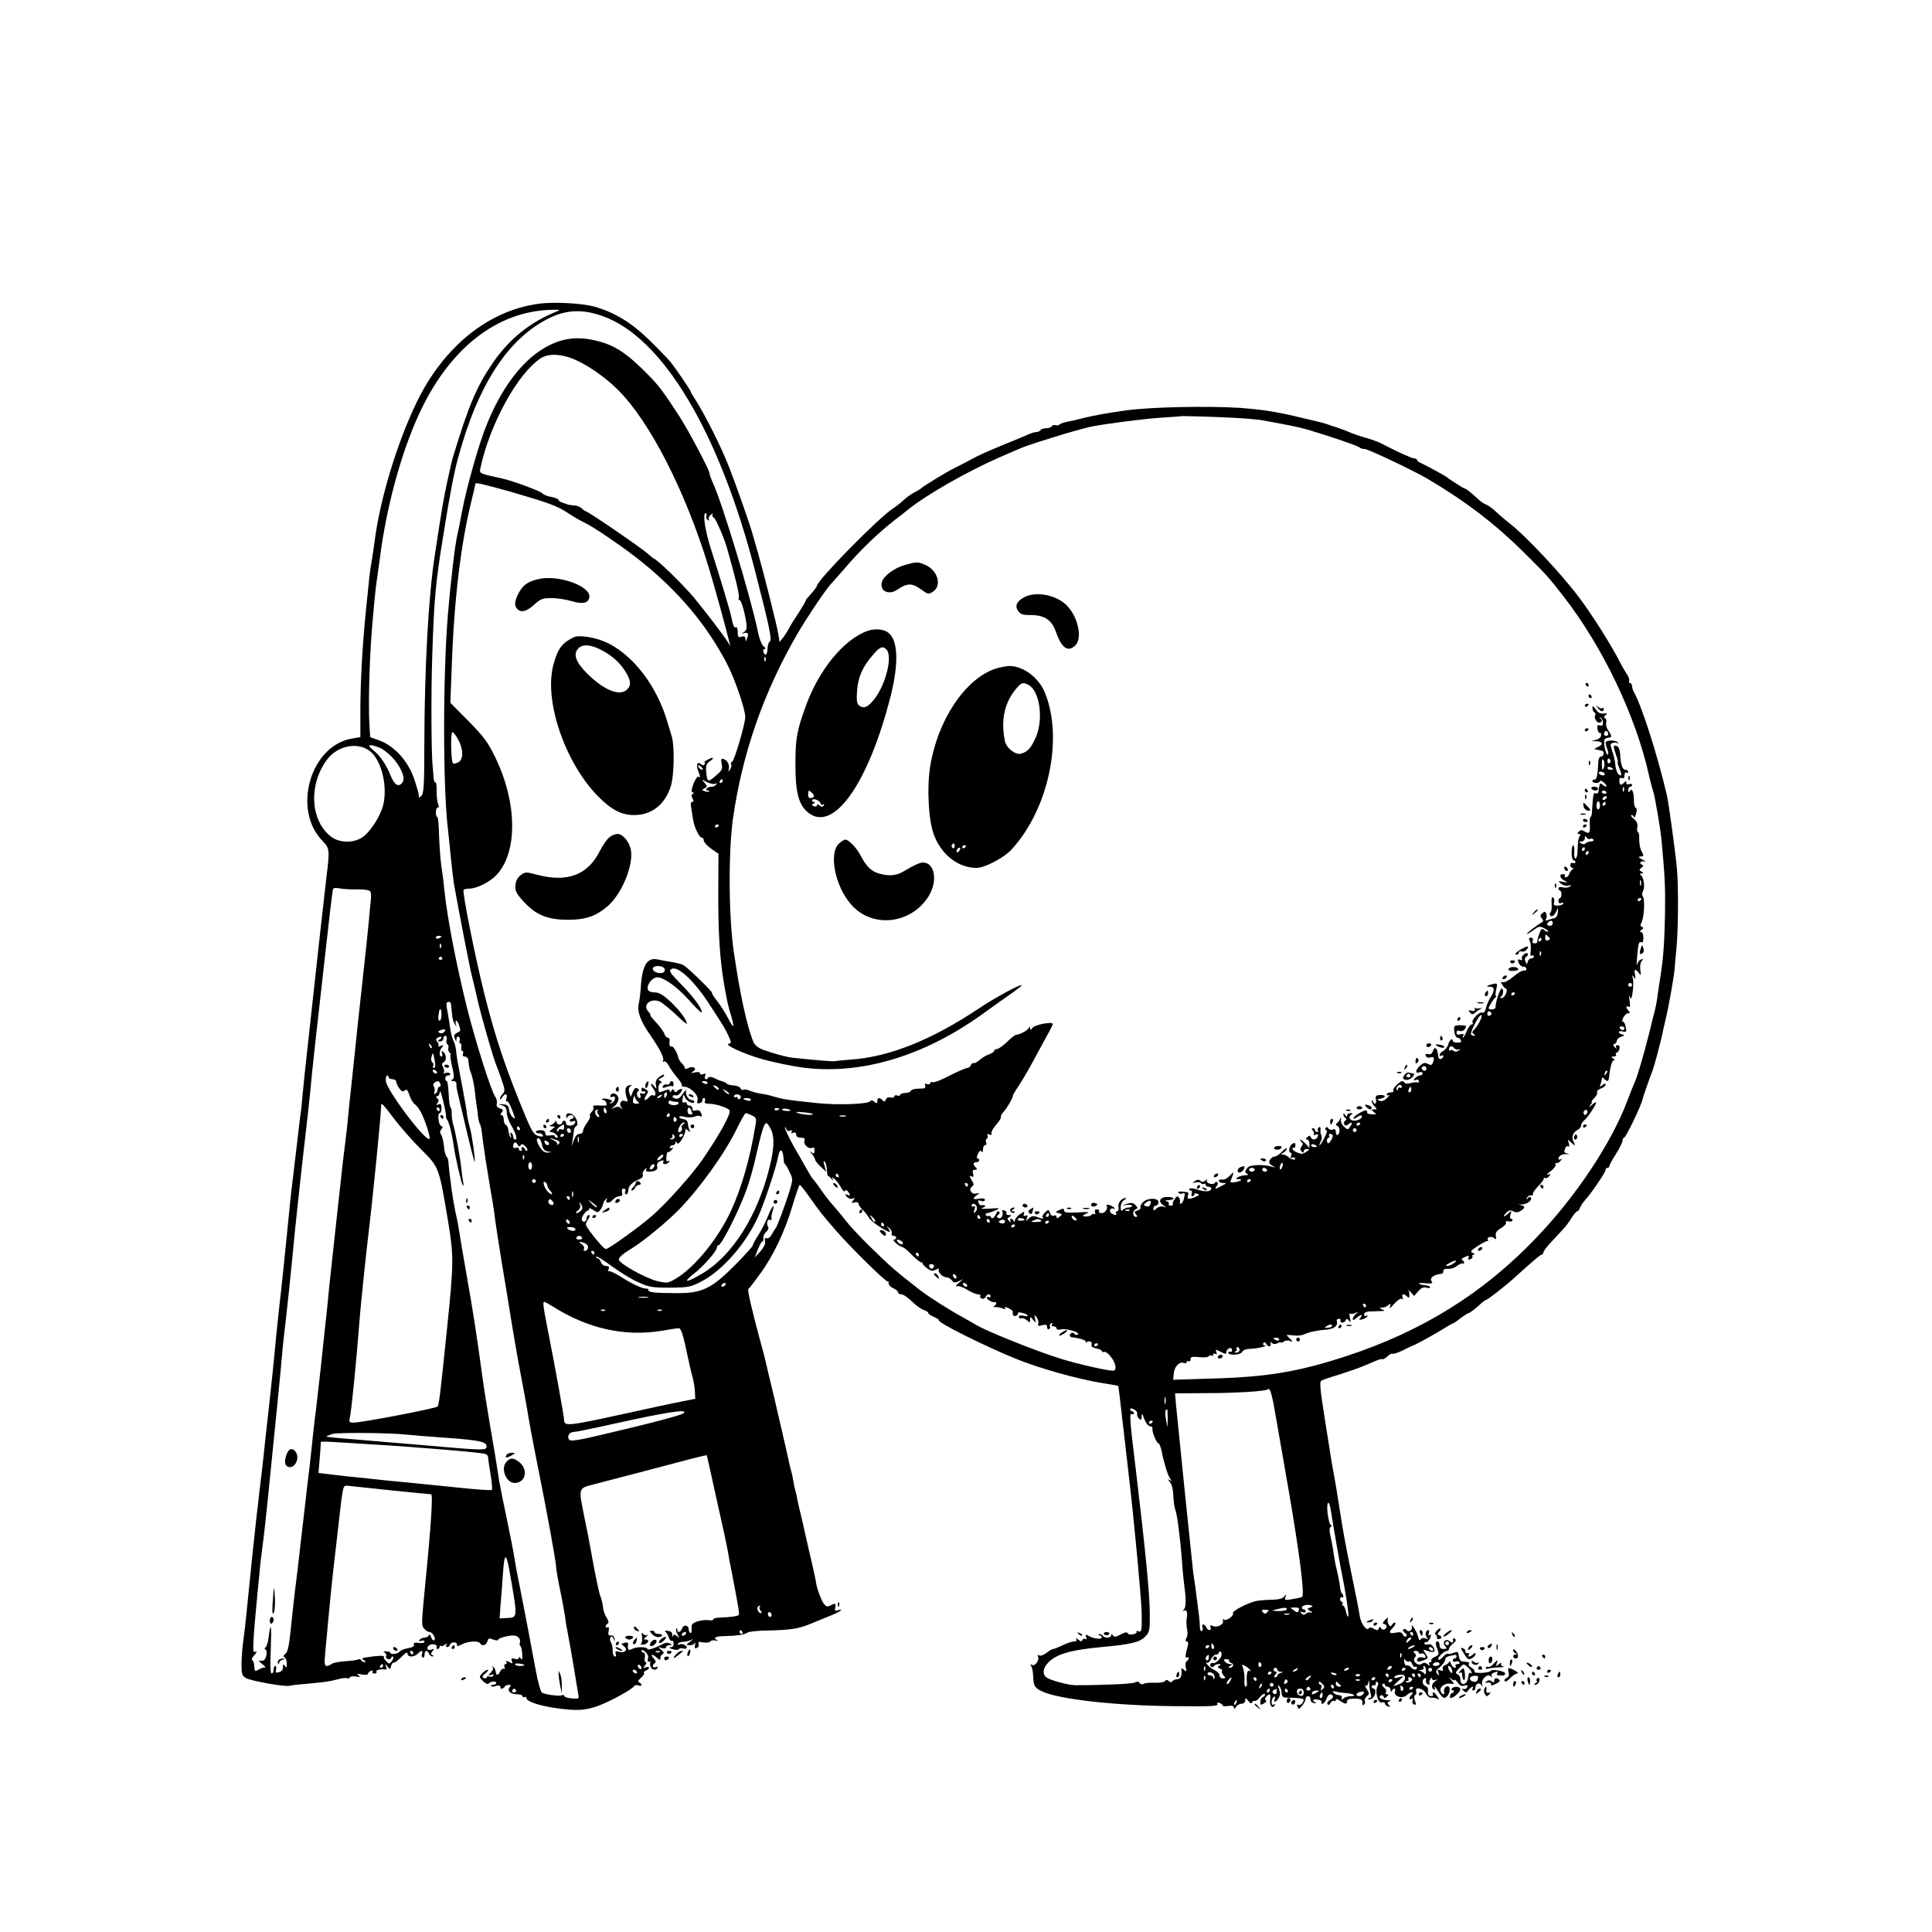 <?xml version="1.0" standalone="no"?>
<!DOCTYPE svg PUBLIC "-//W3C//DTD SVG 20010904//EN"
 "http://www.w3.org/TR/2001/REC-SVG-20010904/DTD/svg10.dtd">
<svg version="1.0" xmlns="http://www.w3.org/2000/svg"
 width="1024pt" height="1024pt" viewBox="0 0 1024 1024"
 preserveAspectRatio="xMidYMid meet">
<g transform="translate(0,1024) scale(0.1,-0.1)"
fill="#000000" stroke="none">
<path d="M2855 8630 c-267 -36 -503 -227 -646 -521 -104 -214 -196 -517 -224
-742 -3 -26 -10 -69 -14 -95 -5 -26 -12 -74 -15 -107 -3 -33 -11 -107 -17
-165 -18 -181 -28 -360 -29 -516 l0 -151 -42 -7 c-224 -36 -322 -380 -156
-546 35 -36 36 -47 18 -190 -5 -41 -23 -201 -40 -355 -40 -366 -70 -641 -75
-685 -2 -19 -7 -69 -11 -110 -3 -41 -8 -82 -9 -91 -2 -8 -10 -78 -19 -155 -9
-76 -21 -175 -26 -219 -6 -44 -17 -150 -25 -235 -22 -222 -25 -245 -35 -340
-6 -47 -12 -107 -15 -135 -3 -27 -7 -70 -10 -95 -2 -25 -7 -72 -10 -105 -3
-33 -14 -141 -25 -240 -11 -99 -23 -205 -26 -235 -3 -30 -9 -89 -14 -130 -5
-41 -12 -97 -15 -125 -3 -27 -9 -86 -15 -130 -8 -68 -35 -325 -56 -540 -3 -33
-10 -89 -15 -125 -5 -36 -9 -91 -9 -122 0 -49 3 -60 23 -72 22 -14 209 -48
231 -41 6 2 45 7 86 10 114 11 122 12 168 24 23 7 47 9 52 6 5 -3 11 -1 15 5
3 5 18 7 33 4 22 -4 24 -3 12 6 -12 9 -8 10 18 5 18 -4 32 -2 32 3 0 5 7 13
16 16 8 3 12 2 9 -4 -3 -6 1 -10 10 -10 9 0 13 5 10 10 -5 9 24 15 49 11 5 -1
6 6 2 16 -6 17 -5 17 8 0 13 -17 14 -16 19 3 3 11 9 19 14 18 5 -2 23 12 41
30 21 22 32 28 32 17 0 -19 34 -20 54 0 19 19 30 19 23 0 -4 -8 -2 -17 3 -20
6 -4 10 3 10 14 0 24 15 28 24 6 3 -8 11 -15 18 -14 10 0 10 2 0 6 -10 4 -10
8 0 21 11 13 10 15 -4 9 -22 -8 -32 7 -14 22 15 13 49 4 40 -10 -3 -5 0 -9 5
-9 6 0 11 5 11 12 0 6 3 8 7 5 3 -4 13 -1 21 6 13 9 14 9 8 0 -4 -7 -2 -13 4
-13 6 0 13 6 16 14 6 17 40 14 36 -3 -1 -8 8 -6 27 4 34 17 87 20 96 5 10 -17
32 -11 38 10 4 17 9 19 31 10 14 -5 26 -6 26 -1 0 10 67 26 90 22 19 -4 31
-22 25 -38 -2 -7 -1 -14 3 -17 4 -3 9 -22 10 -43 2 -28 0 -34 -8 -23 -5 8 -10
10 -10 3 0 -6 -9 -9 -22 -5 -17 4 -20 2 -15 -12 6 -14 4 -15 -14 -5 -15 8 -19
8 -15 0 4 -6 2 -11 -4 -11 -7 0 -9 -7 -6 -16 3 -8 2 -12 -4 -9 -5 3 -14 -4
-20 -16 -13 -23 -20 -21 -24 7 -2 10 -8 19 -15 20 -7 2 -7 1 -1 -3 7 -3 5 -12
-7 -26 -17 -20 -17 -20 0 -14 11 4 16 3 12 -4 -4 -6 -13 -8 -21 -5 -8 3 -14 1
-14 -4 0 -5 -7 -7 -15 -4 -12 5 -10 10 8 25 12 10 17 18 11 19 -6 0 -19 -9
-28 -19 -17 -18 -17 -20 4 -41 12 -12 25 -18 29 -14 9 13 41 16 41 4 0 -5 -7
-10 -17 -10 -9 0 -14 -3 -10 -6 3 -4 12 -4 19 -2 18 7 34 5 30 -5 -3 -11 16
-9 23 3 3 6 13 10 22 10 12 0 13 -3 4 -13 -15 -19 5 -37 41 -37 15 0 28 -5 28
-11 0 -5 5 -7 10 -4 6 3 10 1 10 -5 0 -17 62 -39 147 -52 122 -18 170 -15 247
16 69 28 165 82 177 99 4 6 14 7 23 4 9 -4 16 -2 16 2 0 5 -6 11 -12 14 -9 3
-6 11 9 24 13 11 20 23 16 26 -3 4 2 9 11 13 9 3 16 10 16 15 0 4 -8 5 -17 2
-16 -6 -16 -5 -4 10 7 9 9 17 4 17 -6 0 -8 11 -5 25 2 15 0 25 -7 25 -6 0 -11
5 -11 12 0 6 9 3 20 -7 13 -11 18 -25 14 -37 -3 -12 -1 -17 8 -15 7 2 10 2 7
0 -4 -2 -5 -13 -2 -23 6 -21 28 -27 38 -10 3 6 -1 7 -9 4 -18 -7 -22 11 -5 21
7 5 4 14 -7 26 -21 23 -7 25 18 2 16 -14 18 -14 18 0 0 8 6 18 13 21 8 3 6 10
-8 21 -20 17 -20 17 3 10 13 -4 22 -2 22 4 0 6 8 11 18 11 14 0 14 2 3 9 -8 5
-21 5 -30 1 -51 -26 -86 -38 -89 -30 -5 13 -58 13 -83 0 -19 -11 -24 -4 -20
27 1 7 -7 9 -19 6 -19 -5 -19 -6 -4 -18 24 -17 8 -38 -23 -30 -20 5 -24 3 -20
-9 4 -9 2 -16 -3 -16 -6 0 -11 10 -12 23 -2 36 -3 41 -11 55 -5 6 -5 17 -1 24
5 8 10 6 16 -8 8 -18 8 -18 5 1 -2 12 -9 19 -19 17 -13 -2 -16 3 -12 24 3 16
1 23 -6 19 -5 -3 -10 -2 -10 4 0 5 5 13 11 16 7 5 5 15 -6 31 -9 14 -18 39
-19 57 -2 18 -8 43 -14 57 -6 14 -22 90 -37 170 -14 80 -35 190 -47 245 -33
167 -37 155 62 181 128 33 341 89 469 123 63 17 116 29 117 28 1 -1 20 -87 43
-192 23 -104 46 -208 51 -230 8 -36 20 -96 26 -135 2 -8 5 -28 9 -45 37 -192
45 -237 41 -244 -5 -7 -38 -12 -108 -15 -16 0 -28 -5 -28 -10 0 -4 -11 -6 -25
-3 -14 2 -41 -1 -59 -7 -28 -10 -33 -16 -30 -39 1 -15 -2 -25 -7 -22 -5 4 -9
12 -9 20 0 22 -28 26 -35 4 -7 -21 -25 -26 -25 -7 0 6 -3 9 -6 6 -3 -4 0 -17
7 -30 11 -20 11 -22 -3 -10 -13 10 -17 10 -22 0 -3 -7 -4 -5 -3 6 1 13 -5 20
-23 22 -14 2 -20 1 -14 -3 6 -5 14 -18 18 -30 4 -13 11 -22 16 -20 4 1 8 -1 9
-5 3 -22 -1 -28 -16 -29 -10 0 -4 -5 12 -10 17 -5 31 -5 33 0 2 5 12 7 22 4
11 -3 20 -1 20 5 0 13 -29 24 -42 15 -6 -3 -8 -1 -4 5 3 6 14 10 24 10 9 0 26
3 37 7 l20 8 -20 -16 c-20 -16 -20 -16 2 -17 12 0 24 6 27 13 3 6 3 2 0 -10
-4 -18 -2 -22 10 -17 8 3 12 12 9 20 -4 12 1 14 25 9 17 -3 34 0 37 5 4 6 16
8 28 5 12 -2 16 -2 10 1 -26 11 -12 22 30 22 66 1 115 8 129 19 7 5 56 11 108
11 125 3 163 9 235 39 33 14 78 32 100 41 45 18 73 38 38 28 -18 -6 -20 -4
-16 14 6 22 0 25 -27 10 -15 -8 -22 -5 -35 12 -14 21 -38 87 -40 113 -1 6 -8
42 -17 80 -9 39 -26 113 -38 165 -11 52 -25 113 -31 135 -5 22 -12 50 -14 63
-2 13 -6 31 -9 40 -3 9 -8 33 -11 52 -3 19 -8 43 -11 52 -3 9 -7 25 -9 35 -5
27 -95 416 -100 433 -2 8 -11 44 -19 80 -8 36 -19 81 -25 100 -58 214 -81 314
-74 319 5 3 32 38 60 77 71 96 133 227 173 362 18 61 36 112 39 112 4 0 29
-32 56 -71 52 -73 56 -79 140 -176 75 -86 263 -271 270 -265 3 3 5 -1 5 -10 0
-8 11 -20 25 -26 14 -6 25 -16 25 -22 0 -5 7 -10 15 -10 14 0 31 -12 80 -57
14 -12 34 -24 45 -28 11 -3 20 -10 20 -14 0 -5 14 -14 30 -21 17 -7 28 -15 26
-17 -11 -11 248 -140 414 -207 124 -50 326 -106 455 -127 44 -7 81 -13 82 -14
1 -1 11 -82 22 -181 12 -98 27 -235 35 -304 27 -227 65 -637 67 -715 2 -97 0
-108 -17 -101 -8 3 -13 2 -10 -3 3 -5 -5 -11 -19 -13 -13 -3 -26 0 -28 6 -3 7
-16 5 -37 -7 -27 -14 -35 -15 -41 -5 -7 10 -9 10 -9 1 0 -15 -36 -17 -45 -3
-3 5 -12 10 -18 9 -9 0 -9 -2 1 -6 6 -2 12 -8 12 -12 0 -11 -43 -7 -67 7 -20
11 -22 10 -16 -4 4 -11 2 -15 -4 -11 -6 4 -13 1 -16 -5 -3 -10 -8 -9 -22 2
-11 9 -16 10 -11 3 5 -9 1 -13 -12 -13 -10 0 -37 -9 -60 -20 -22 -11 -45 -20
-50 -20 -5 0 -21 -9 -36 -21 -14 -11 -31 -17 -38 -13 -7 5 -9 2 -6 -7 8 -20
-17 -53 -33 -43 -9 5 -9 3 -3 -7 5 -8 9 -30 10 -49 2 -53 6 -63 40 -81 79 -44
393 -80 720 -82 176 -2 221 0 217 10 -4 9 0 11 11 7 9 -3 16 -9 16 -13 0 -4
14 -6 30 -3 21 3 30 0 30 -9 1 -9 4 -8 11 4 5 9 19 17 29 17 12 0 20 7 20 18
1 15 2 15 16 -3 11 -14 18 -16 21 -7 3 6 8 10 13 7 5 -3 17 6 28 20 11 14 23
21 26 16 3 -5 -1 -11 -9 -15 -8 -3 -15 -15 -15 -26 0 -18 2 -19 20 -8 11 7 15
15 10 16 -7 3 -7 9 1 18 18 22 26 17 21 -15 -4 -30 11 -50 24 -30 4 8 3 9 -4
5 -8 -5 -12 0 -12 13 0 11 5 23 12 27 8 5 9 2 5 -9 -9 -23 6 -21 20 3 9 14 10
27 2 47 -8 21 -7 25 1 17 7 -7 13 -23 13 -37 2 -21 7 -25 32 -25 53 0 85 -4
85 -11 -1 -16 -19 -33 -29 -27 -7 5 -8 1 -4 -10 6 -15 8 -15 25 6 10 12 18 28
18 36 0 8 6 14 14 14 8 0 13 -8 12 -17 0 -10 7 -18 19 -20 11 -1 14 0 8 3 -22
10 -14 21 12 16 14 -2 22 -8 19 -13 -3 -5 0 -9 6 -9 6 0 15 11 20 25 10 26 24
32 35 16 3 -6 -4 -15 -15 -21 -11 -6 -18 -16 -14 -22 4 -7 10 -5 16 6 5 9 13
14 19 11 5 -4 9 -1 9 5 0 7 9 5 22 -4 28 -20 38 -20 38 -2 0 9 13 13 40 13 36
0 45 -6 41 -30 -1 -5 3 -6 8 -2 6 3 8 12 5 19 -3 7 2 19 11 26 14 12 14 15 -1
38 -9 13 -11 22 -6 18 6 -3 13 4 15 16 4 18 5 16 5 -7 0 -16 3 -40 7 -52 5
-16 3 -23 -6 -23 -7 0 -9 -3 -6 -6 4 -4 13 -1 22 6 17 14 21 50 5 50 -5 0 -10
5 -10 10 0 6 6 9 13 8 6 -2 11 3 9 10 -1 8 2 11 8 7 6 -3 7 -11 3 -18 -18 -29
0 -99 23 -90 8 3 14 1 14 -5 0 -5 7 -13 16 -16 14 -5 15 -4 5 8 -10 11 -8 15
6 19 10 3 4 5 -14 6 -32 1 -51 15 -34 25 5 4 11 0 14 -6 4 -10 7 -11 18 0 10
9 10 12 0 12 -7 0 -9 5 -5 12 4 6 -1 17 -10 24 -11 8 -13 14 -7 19 6 3 11 1
11 -4 0 -6 7 -11 15 -11 8 0 15 -8 16 -17 0 -11 3 -13 6 -5 2 6 9 12 14 12 4
0 6 -6 3 -14 -10 -27 40 -43 63 -20 8 8 20 14 26 14 8 0 7 -4 -1 -12 -15 -15
-16 -31 0 -22 7 5 9 2 5 -9 -3 -9 0 -18 8 -21 11 -4 12 0 5 19 -6 16 -6 27 1
31 6 3 8 12 5 20 -10 27 40 16 52 -12 8 -15 19 -24 30 -22 9 1 23 -1 30 -6 11
-7 11 -4 0 13 -7 12 -16 21 -21 21 -4 0 -5 -5 -2 -10 3 -6 -1 -10 -9 -10 -15
0 -20 11 -17 36 1 7 -5 14 -14 18 -17 6 -20 32 -4 41 6 4 9 0 7 -10 -2 -10 3
-20 11 -23 8 -2 11 0 8 5 -3 5 -2 15 4 23 5 10 9 11 9 3 0 -7 7 -10 18 -7 16
5 16 5 0 -6 -20 -12 -24 -35 -8 -45 6 -4 7 1 4 12 -3 10 5 1 17 -19 27 -43 36
-46 54 -22 17 24 8 59 -12 43 -8 -7 -12 -18 -9 -26 3 -7 1 -13 -3 -13 -5 0
-12 7 -15 16 -8 22 22 45 52 40 22 -3 22 -3 5 18 -17 19 -17 20 0 7 9 -7 17
-10 17 -5 0 5 7 -2 16 -14 11 -16 22 -21 36 -16 15 4 19 2 15 -7 -2 -8 -11
-13 -18 -11 -12 3 -12 1 -1 -10 11 -11 16 -10 26 5 14 18 32 24 21 7 -3 -6 -1
-10 4 -10 6 0 11 6 11 14 0 22 21 31 32 15 8 -11 9 -10 4 4 -8 24 27 59 44 43
10 -8 11 -8 7 0 -4 7 0 15 9 18 22 8 26 8 19 -4 -3 -5 1 -10 9 -10 9 0 19 0
23 -1 4 0 9 4 11 10 4 12 -68 27 -77 15 -8 -12 -93 -15 -86 -4 3 5 -4 14 -15
20 -11 6 -18 15 -15 21 4 5 0 10 -7 10 -7 1 -20 2 -28 3 -8 0 -16 13 -18 28
-3 25 -6 26 -29 17 -14 -5 -28 -7 -31 -4 -3 2 -13 -5 -24 -17 -10 -12 -21 -18
-25 -14 -8 7 31 46 47 46 5 0 10 5 10 11 0 6 10 19 22 28 15 13 18 20 9 25 -6
4 -11 4 -10 -1 3 -20 -2 -24 -16 -13 -22 19 -44 -3 -25 -25 10 -13 9 -15 -9
-15 -14 0 -21 6 -21 20 0 11 -4 20 -10 20 -13 0 -13 -12 0 -45 8 -22 7 -27
-15 -37 -13 -6 -22 -15 -19 -19 3 -5 0 -9 -6 -9 -6 0 -8 -5 -4 -12 5 -9 2 -9
-9 1 -12 9 -21 10 -30 3 -18 -16 -54 12 -39 31 9 10 9 16 0 25 -9 9 -8 12 5
12 9 0 17 -4 17 -10 0 -5 6 -7 14 -4 7 3 16 -2 20 -11 4 -13 1 -15 -13 -10
-11 3 -22 1 -26 -5 -11 -18 0 -21 30 -10 26 10 27 11 11 35 -16 24 -16 24 10
15 33 -13 47 -4 31 20 -7 13 -18 18 -29 14 -10 -3 -18 0 -18 6 0 6 4 9 9 6 4
-3 13 6 20 20 8 19 8 24 -1 18 -8 -5 -9 -2 -5 9 3 10 2 17 -2 17 -15 0 -20
-27 -8 -39 9 -9 8 -11 -7 -5 -10 4 -21 2 -26 -5 -5 -9 -10 -4 -14 15 -4 15
-14 37 -23 48 -10 14 -14 16 -10 4 6 -18 -19 -33 -28 -17 -4 5 -11 7 -16 3 -6
-3 -3 -11 7 -18 11 -8 13 -15 7 -19 -6 -4 -14 0 -17 9 -5 12 -14 15 -35 11
-38 -8 -44 0 -19 25 11 11 17 23 13 26 -3 4 -10 0 -16 -8 -8 -13 -10 -13 -19
0 -5 8 -7 22 -4 30 3 9 -2 7 -14 -5 -14 -15 -16 -21 -5 -23 16 -4 17 -18 2
-28 -6 -3 -15 -1 -19 6 -6 10 -9 9 -12 -1 -4 -11 -9 -12 -26 -2 -13 8 -23 9
-27 3 -11 -18 -42 24 -48 65 -3 22 -21 114 -40 205 -38 183 -49 247 -72 395
-8 55 -20 123 -25 150 -11 58 -10 53 -49 300 -23 145 -28 191 -18 197 6 4 50
19 97 33 47 15 101 34 120 42 19 8 50 21 69 29 18 8 36 13 38 10 3 -3 14 4 26
14 11 11 23 17 28 15 4 -3 27 5 51 16 23 12 54 27 68 32 25 11 123 66 170 96
14 8 27 16 30 16 3 0 21 12 41 28 20 15 39 27 42 27 7 0 38 24 69 53 10 9 21
17 24 17 8 0 98 70 149 116 111 100 139 124 147 124 4 0 8 5 8 11 0 7 19 32
43 57 23 25 51 55 63 68 12 12 31 38 43 58 13 20 26 36 31 36 5 0 11 8 14 18
3 9 16 28 28 42 34 37 108 147 108 159 0 6 5 11 10 11 6 0 10 4 10 10 0 5 16
34 35 64 19 30 35 62 35 71 0 8 4 15 8 15 9 0 88 164 97 200 4 18 40 120 50
145 12 28 49 168 60 225 3 14 10 43 15 65 15 62 42 216 46 260 1 22 6 68 9
102 10 95 12 334 3 431 -8 86 -44 348 -53 387 -51 216 -132 470 -175 547 -6
10 -10 25 -10 33 0 8 -5 15 -11 15 -5 0 -7 5 -4 10 3 6 -2 22 -13 38 -10 15
-26 43 -36 62 -39 80 -145 248 -214 340 -96 129 -289 334 -377 401 -16 13 -46
38 -65 56 -19 18 -44 36 -54 39 -11 4 -29 16 -41 28 -31 29 -64 56 -70 56 -6
0 -86 51 -95 60 -6 6 -102 58 -137 75 -13 5 -23 13 -23 18 0 4 -6 7 -14 7 -12
0 -85 33 -176 80 -20 10 -56 23 -80 29 -25 7 -58 18 -75 25 -27 12 -84 33
-110 40 -5 2 -17 6 -25 9 -8 3 -37 11 -65 17 -27 6 -77 18 -110 26 -100 23
-175 34 -280 42 -174 11 -473 5 -605 -13 -100 -14 -173 -27 -225 -40 -33 -9
-73 -18 -90 -21 -16 -3 -34 -9 -39 -14 -5 -5 -14 -6 -21 -4 -7 3 -16 1 -20 -5
-3 -6 -17 -11 -30 -11 -13 0 -27 -4 -30 -10 -3 -5 -13 -10 -22 -10 -8 0 -29
-6 -46 -14 -18 -8 -82 -35 -142 -59 -61 -25 -128 -55 -150 -68 -22 -12 -62
-33 -90 -47 -45 -21 -172 -99 -185 -112 -3 -3 -18 -12 -34 -20 -16 -8 -42 -27
-57 -41 -15 -14 -40 -34 -56 -44 -77 -50 -403 -382 -403 -410 0 -5 -25 -37
-47 -60 -7 -8 -13 -16 -13 -20 0 -3 -17 -32 -37 -63 -21 -31 -44 -68 -51 -82
-7 -14 -21 -36 -31 -49 l-19 -24 -7 44 c-9 51 -74 310 -105 419 -12 41 -25 89
-30 105 -13 50 -85 254 -124 355 -42 108 -123 269 -172 348 -19 29 -34 55 -34
58 0 6 -72 112 -105 154 -11 14 -61 66 -111 115 -96 94 -182 147 -291 179 -66
19 -219 27 -298 16z m95 -41 c-141 -57 -250 -145 -337 -271 -86 -125 -129
-226 -213 -503 -5 -16 -18 -75 -30 -130 -20 -93 -27 -135 -65 -384 -34 -219
-55 -595 -56 -1005 0 -212 -3 -261 -15 -273 -12 -13 -14 -13 -14 0 0 8 -10 45
-23 83 -31 97 -106 181 -188 210 l-47 17 -4 66 c-7 115 1 379 17 551 2 25 7
74 10 110 3 36 10 94 16 130 5 36 11 79 13 95 33 260 108 541 201 747 161 359
419 562 715 566 40 1 42 -1 20 -9z m243 -24 c319 -112 620 -615 810 -1355 76
-296 90 -362 77 -370 -6 -4 -12 -21 -12 -38 -1 -34 -12 -42 -22 -17 -3 8 0 15
7 15 7 1 5 6 -5 14 -11 8 -24 42 -32 82 -38 183 -188 677 -236 781 -11 24 -20
49 -20 56 0 16 -110 224 -157 297 -84 130 -111 166 -168 224 -117 118 -178
158 -282 182 -109 25 -198 8 -294 -57 -108 -73 -207 -210 -279 -389 -40 -96
-106 -329 -130 -455 -11 -60 -23 -119 -26 -130 -12 -48 -35 -245 -50 -420 -27
-337 -27 -922 1 -1148 3 -23 9 -89 15 -147 6 -58 13 -118 16 -135 35 -194 86
-454 94 -483 5 -20 19 -77 30 -127 21 -93 85 -315 100 -350 5 -11 18 -46 29
-79 18 -51 18 -60 6 -73 -8 -8 -15 -20 -15 -26 0 -7 5 -4 11 6 15 25 32 21 23
-5 -3 -13 -3 -20 2 -15 4 4 16 -14 26 -40 22 -58 22 -59 4 -43 -8 6 -16 24
-18 38 -2 22 -9 27 -33 29 -28 2 -28 1 -5 -5 19 -6 25 -15 26 -39 1 -18 11
-47 22 -65 26 -44 36 -78 23 -78 -6 0 -11 6 -11 14 0 8 -4 18 -10 21 -6 4 -7
-1 -3 -12 3 -10 3 -15 -1 -11 -4 3 -9 19 -11 34 -1 16 -8 30 -14 32 -6 2 -11
15 -11 28 0 13 -5 24 -11 24 -8 0 -8 4 0 14 10 11 8 16 -9 21 -15 5 -20 13
-17 25 3 10 -1 27 -8 37 -23 33 -102 284 -149 468 -60 243 -106 483 -121 630
-3 33 -10 89 -16 125 -5 36 -10 109 -12 162 -1 54 -5 98 -9 98 -5 0 -8 11 -8
25 0 14 5 25 10 25 7 0 7 7 2 18 -4 9 -8 40 -8 69 1 28 -2 49 -6 46 -5 -2 -9
10 -10 26 -1 17 -3 43 -5 59 -7 67 -9 386 -2 589 10 307 17 381 60 645 33 206
55 321 76 398 106 393 268 640 488 746 90 43 175 46 278 9z m-153 -228 c73
-30 169 -97 236 -164 169 -169 355 -533 478 -933 30 -97 96 -337 112 -405 l5
-20 -12 20 c-21 34 -130 177 -183 240 -62 73 -198 205 -212 205 -1 0 -15 11
-29 24 -34 31 -319 226 -330 226 -4 0 -13 7 -21 15 -9 8 -26 16 -40 16 -13 1
-27 3 -31 4 -5 2 -18 6 -30 10 -13 4 -23 11 -23 16 0 4 -17 11 -37 15 -21 3
-43 12 -48 19 -10 12 -161 68 -215 79 -119 26 -120 26 -114 54 50 234 197 502
320 583 39 26 106 24 174 -4z m3490 -311 c63 -3 129 -9 145 -11 135 -24 208
-38 255 -52 115 -34 265 -85 275 -94 5 -5 18 -9 29 -9 17 0 258 -114 331 -157
203 -120 359 -239 516 -395 118 -117 124 -124 206 -229 208 -268 383 -633 453
-949 7 -30 16 -66 21 -80 11 -33 38 -191 45 -260 18 -189 21 -251 19 -390 -3
-156 -9 -238 -25 -340 -5 -30 -12 -75 -15 -100 -3 -25 -10 -61 -15 -80 -5 -19
-19 -73 -30 -120 -32 -125 -60 -221 -76 -257 -8 -18 -26 -62 -39 -98 -84 -223
-272 -506 -482 -725 -280 -294 -605 -496 -1008 -628 -257 -84 -421 -111 -723
-119 l-194 -6 3 34 c4 37 31 64 54 55 8 -3 15 -1 15 5 0 6 5 7 10 4 6 -3 10 1
10 10 0 13 8 16 45 12 25 -3 48 -1 51 4 3 5 10 7 15 4 5 -4 9 -1 9 5 0 6 5 8
12 4 8 -5 9 -2 5 9 -6 16 -4 16 23 2 25 -13 30 -13 30 -1 0 7 7 16 15 20 9 3
15 0 15 -10 0 -8 -4 -12 -10 -9 -5 3 -10 1 -10 -4 0 -17 67 -13 74 4 3 9 20
15 43 16 38 1 100 16 75 18 -7 1 -10 6 -6 12 5 8 10 6 16 -5 5 -9 14 -14 19
-11 5 4 6 12 3 18 -5 9 -4 9 6 0 9 -8 19 -9 32 -2 10 5 18 7 18 3 0 -3 6 -1
14 5 7 6 22 8 32 4 18 -7 18 -6 2 11 -10 9 -18 18 -18 20 0 1 16 0 36 -2 20
-3 46 0 57 6 26 12 67 21 120 25 39 4 61 22 52 45 -2 6 3 12 11 12 8 0 12 -4
9 -10 -3 -5 0 -10 9 -10 8 0 17 6 19 13 4 9 8 8 17 -3 9 -12 10 -9 5 15 -4 16
-3 27 1 23 3 -4 16 -3 28 3 19 9 19 9 4 -4 -10 -8 -18 -20 -18 -27 0 -9 5 -8
18 3 23 21 39 22 23 3 -10 -12 -8 -13 9 -9 11 3 23 10 27 16 3 6 1 7 -5 3 -7
-4 -12 -1 -12 7 0 9 11 15 28 16 15 0 41 1 57 2 26 0 27 2 10 9 -11 5 -14 9
-7 9 24 2 27 3 41 14 12 10 13 9 8 -8 -5 -13 3 -8 22 14 16 18 34 30 40 27 7
-5 9 -1 5 8 -7 19 7 21 24 4 9 -9 12 -8 12 8 0 11 -3 24 -7 30 -5 5 1 -1 12
-13 l20 -22 22 25 c16 18 29 24 43 19 11 -3 20 -3 20 2 0 5 -12 10 -27 11 -14
1 -29 5 -32 8 -3 4 13 5 36 2 28 -2 39 0 33 7 -17 20 7 40 53 44 4 1 7 7 7 15
0 8 9 12 25 11 13 -2 35 5 48 16 14 10 27 15 31 12 3 -3 6 -1 6 5 0 5 -5 12
-11 14 -6 2 0 9 14 15 22 10 25 10 20 -3 -4 -10 0 -12 11 -8 9 3 13 10 10 15
-3 5 1 9 8 10 7 0 5 4 -6 8 -15 6 -12 11 25 36 24 16 48 28 52 27 5 -1 6 2 3
7 -9 14 20 21 34 8 9 -9 11 -7 8 12 -2 18 4 28 27 41 17 10 29 23 27 30 -2 7
3 10 12 7 9 -4 18 -2 21 3 4 6 1 10 -5 10 -7 0 -9 8 -4 23 7 22 6 22 -15 3
-24 -22 -29 -15 -5 8 11 12 20 13 34 6 14 -8 25 -7 40 2 25 16 25 25 0 31 -16
4 -15 4 3 3 28 -1 60 22 51 36 -4 6 -10 5 -16 -3 -8 -11 -9 -11 -5 1 2 8 11
14 20 14 9 -1 14 2 12 7 -3 4 9 23 27 41 18 18 32 37 30 41 -1 5 2 6 7 3 5 -3
14 1 21 9 11 13 10 14 -6 9 -10 -3 -4 4 13 17 18 13 31 30 28 37 -3 7 -1 11 4
8 5 -3 15 2 22 11 10 12 10 14 2 9 -7 -4 -13 -3 -13 3 0 14 22 26 45 24 16 -1
16 -1 3 3 -20 6 -20 6 -12 28 3 9 11 13 16 10 6 -4 7 2 3 17 -7 22 -7 22 9 6
23 -22 29 -22 16 2 -12 24 -4 48 21 62 11 5 19 16 19 23 0 8 7 20 16 27 18 14
64 84 64 95 0 4 -10 -1 -22 -12 -19 -15 -20 -16 -9 -1 7 9 11 17 7 17 -3 0 3
9 14 20 12 12 18 25 15 30 -4 6 5 14 19 20 14 5 26 15 26 21 0 8 -5 7 -17 -2
-15 -12 -16 -12 -10 4 4 10 7 24 7 30 0 8 4 7 12 -1 17 -17 23 -15 26 6 6 58
16 92 26 92 6 0 4 5 -4 10 -13 8 -12 10 3 10 10 0 15 5 12 10 -3 6 -2 10 3 10
5 0 12 9 15 20 3 13 0 20 -10 20 -8 0 -11 -5 -7 -12 4 -8 2 -8 -7 1 -11 10
-11 15 -1 18 6 3 12 11 12 18 0 7 10 16 23 20 19 6 19 8 5 12 -10 2 -18 8 -18
13 0 4 9 6 20 3 21 -6 23 -1 14 34 -4 13 -10 21 -14 18 -5 -3 -3 6 3 20 7 14
19 25 27 25 11 0 11 3 2 12 -15 15 -16 31 -1 22 9 -5 10 4 6 32 -4 24 -3 31 2
19 6 -15 9 -8 15 31 3 29 4 60 0 70 -5 16 -4 17 6 4 9 -12 10 -10 6 13 -7 31
1 35 20 10 11 -16 12 -14 8 15 -3 19 0 40 7 48 10 12 9 13 -4 8 -9 -3 -18 -15
-20 -27 -3 -12 -3 7 0 43 6 71 10 83 24 75 5 -4 9 8 9 24 0 18 -5 31 -12 31
-9 0 -8 4 2 11 11 8 12 12 3 16 -9 3 -10 10 -3 23 14 26 19 122 8 137 -6 7 -6
19 0 30 12 21 4 75 -12 85 -7 5 -6 8 4 8 13 0 13 1 0 10 -13 9 -13 11 0 21 11
8 12 12 2 16 -18 7 -4 23 16 17 9 -2 4 2 -13 10 -20 10 -24 15 -12 16 20 0 21
4 5 33 -6 12 -10 38 -10 59 1 21 -2 38 -7 38 -4 0 -6 11 -3 25 3 18 -2 31 -19
45 -13 10 -18 19 -11 20 6 0 12 -6 13 -12 0 -7 5 1 10 17 5 19 5 31 -1 33 -6
2 -10 19 -10 37 0 46 -10 71 -21 53 -7 -10 -9 -9 -9 5 0 9 5 17 10 17 6 0 10
4 10 10 0 5 -7 7 -15 4 -9 -4 -15 -1 -15 7 0 10 -3 10 -12 1 -17 -17 -24 -15
-25 9 -1 14 3 19 13 15 9 -4 14 1 14 15 0 11 5 17 10 14 6 -3 10 -1 10 4 0 6
-7 11 -15 11 -16 0 -25 26 -28 83 -1 21 -8 39 -16 42 -21 8 -22 2 -7 -43 9
-23 13 -42 10 -42 -2 0 2 -16 10 -35 8 -19 11 -35 7 -35 -15 0 -27 24 -30 59
-1 18 -9 51 -16 71 -12 35 -12 38 5 43 11 3 21 1 24 -4 2 -5 3 -4 2 3 -3 16
-66 18 -66 2 0 -7 4 -24 10 -38 5 -14 6 -26 1 -26 -11 0 -24 67 -16 80 3 6 13
10 21 10 18 0 18 10 -2 38 -9 13 -14 32 -11 42 3 11 0 21 -7 24 -7 3 -6 8 4
16 12 9 10 10 -10 8 -18 -2 -30 4 -42 22 -14 19 -18 21 -18 8 0 -9 5 -20 10
-23 6 -4 8 -10 5 -15 -8 -13 6 -40 21 -40 16 0 19 16 4 23 -6 3 -5 4 2 3 7 -1
14 -13 14 -25 1 -16 -3 -20 -16 -16 -14 4 -16 1 -13 -20 3 -13 9 -23 13 -20 4
3 7 -3 6 -13 0 -9 -12 -20 -26 -23 l-25 -7 28 -1 c33 -1 35 -18 5 -31 -13 -5
-20 -10 -15 -11 4 -1 12 -3 17 -4 6 -1 15 -3 20 -4 15 -2 12 -31 -4 -31 -9 0
-14 -12 -15 -32 -2 -64 -9 -93 -20 -90 -6 1 -11 -2 -11 -8 0 -5 9 -10 20 -10
11 0 20 4 20 10 0 5 9 2 20 -7 11 -9 17 -19 15 -21 -3 -3 -11 1 -20 8 -8 7
-16 9 -16 4 -1 -5 -2 -13 -4 -19 -1 -5 -3 -15 -3 -22 -1 -7 -8 -10 -15 -8 -12
5 -13 -2 -20 -107 -1 -10 -4 -18 -7 -18 -3 0 -5 -17 -4 -37 3 -48 -2 -55 -26
-41 -15 10 -22 10 -32 0 -9 -9 -9 -12 1 -12 7 0 9 -5 4 -12 -8 -14 -10 -25
-12 -83 0 -19 -5 -35 -11 -35 -5 0 -8 16 -6 35 1 19 -1 35 -6 35 -4 0 -8 -18
-8 -40 0 -22 5 -40 10 -40 6 0 10 -4 10 -10 0 -5 -6 -7 -13 -4 -8 3 -14 -2
-14 -11 0 -8 5 -15 11 -15 8 0 8 -2 0 -8 -6 -4 -13 -15 -17 -24 -3 -10 -11
-18 -17 -18 -6 0 -9 4 -6 8 3 5 -1 9 -9 9 -23 0 -18 -23 8 -35 20 -11 20 -11
-8 -6 -29 5 -29 5 -11 -10 11 -9 29 -14 40 -10 17 4 18 3 6 -5 -8 -6 -25 -8
-37 -4 -14 3 -23 1 -23 -6 0 -6 4 -11 8 -11 4 0 8 -9 8 -20 0 -11 -4 -20 -8
-20 -4 0 -8 -7 -8 -16 0 -10 5 -14 16 -10 8 3 12 2 9 -4 -3 -6 -17 -10 -30
-10 -18 0 -22 4 -18 19 3 10 0 22 -6 25 -6 4 -9 -8 -7 -34 2 -22 -1 -43 -6
-46 -4 -3 -6 -10 -2 -15 7 -13 23 -2 35 25 8 19 8 18 6 -8 -1 -17 -8 -30 -17
-32 -8 -1 -24 -6 -34 -10 -14 -5 -17 -4 -12 5 4 6 5 19 2 28 -5 12 -9 13 -21
3 -12 -10 -13 -16 -3 -27 10 -12 9 -17 -2 -23 -28 -16 -84 -60 -77 -60 5 0 21
10 37 22 26 19 32 20 55 8 14 -7 23 -15 20 -18 -2 -3 -11 1 -20 8 -13 11 -17
8 -27 -21 -7 -19 -11 -37 -10 -41 1 -5 -5 -8 -14 -8 -10 0 -14 6 -10 15 3 9 0
15 -10 15 -11 0 -12 -5 -6 -17 5 -10 7 -33 5 -52 -3 -22 -1 -31 6 -26 6 3 11
1 11 -4 0 -6 -6 -11 -14 -11 -8 0 -16 -8 -19 -17 -4 -17 -4 -17 -12 1 -5 12
-3 21 6 26 7 5 10 12 6 16 -10 10 -38 -16 -30 -29 4 -6 0 -8 -10 -4 -13 5 -14
2 -8 -16 5 -12 16 -21 25 -21 9 1 16 -4 16 -12 0 -7 -6 -11 -13 -8 -7 2 -32
-12 -55 -32 -24 -20 -49 -34 -57 -30 -12 4 -13 2 -2 -14 6 -11 15 -20 19 -20
3 0 5 -6 4 -12 -3 -21 -16 -38 -29 -38 -8 0 -9 2 -1 8 13 8 15 42 3 42 -9 0
-34 -77 -32 -97 0 -7 -8 -13 -18 -13 -11 0 -19 2 -19 5 0 9 25 50 35 57 6 4 7
8 4 8 -4 0 -3 16 1 35 8 34 7 35 -19 29 -34 -9 -39 -14 -13 -14 25 0 25 -21 0
-60 -8 -14 -19 -38 -22 -53 -4 -19 -12 -27 -20 -24 -16 6 -59 -40 -51 -53 4
-6 1 -10 -5 -10 -6 0 -18 -16 -26 -35 -8 -19 -17 -35 -20 -35 -3 0 -2 5 2 12
5 8 0 9 -14 6 -16 -4 -22 -2 -22 9 0 10 6 13 17 9 14 -6 32 8 33 25 0 3 -15 5
-33 5 -31 -1 -32 -3 -29 -33 2 -18 10 -33 17 -33 7 0 15 -6 18 -14 4 -10 -2
-13 -19 -12 -13 0 -24 4 -24 9 0 18 -18 5 -24 -18 -3 -13 -15 -29 -26 -35 -11
-6 -20 -15 -20 -21 0 -6 5 -7 10 -4 6 3 10 2 10 -3 0 -6 -6 -12 -13 -15 -8 -3
-14 5 -15 21 -3 36 -18 49 -27 22 -5 -15 -13 -20 -25 -17 -13 3 -17 0 -13 -9
3 -9 13 -12 24 -9 20 7 23 -2 13 -29 -5 -12 -10 -13 -26 -5 -16 9 -25 6 -44
-12 -24 -23 -24 -42 1 -32 8 3 15 0 15 -6 0 -6 -6 -11 -14 -11 -7 0 -19 -7
-26 -15 -11 -13 -10 -14 4 -9 10 4 16 1 16 -7 0 -7 -3 -10 -6 -7 -3 4 -19 2
-35 -2 -17 -5 -31 -5 -34 1 -9 14 -19 11 -43 -12 -12 -11 -20 -24 -17 -30 4
-5 -3 -9 -14 -9 -12 0 -21 -5 -21 -11 0 -5 6 -7 13 -3 6 4 2 -3 -11 -15 -16
-16 -29 -20 -40 -15 -15 6 -14 8 6 11 31 6 28 21 -4 19 -21 -1 -25 -5 -21 -23
4 -24 -8 -32 -16 -10 -4 8 -6 9 -6 0 -1 -6 6 -19 15 -27 14 -15 14 -16 -3 -16
-17 -1 -17 -1 -1 -14 16 -12 15 -13 -11 -12 -16 1 -27 4 -25 8 2 4 1 9 -4 12
-10 6 -75 -34 -68 -42 3 -3 12 1 21 8 9 7 19 10 22 6 9 -9 -16 -26 -39 -26
-23 0 -34 20 -17 31 11 7 10 9 -3 9 -10 0 -18 -6 -18 -12 0 -9 -4 -8 -10 2 -6
9 -10 10 -10 3 0 -6 5 -15 11 -19 8 -5 8 -9 -1 -14 -7 -4 -9 -13 -5 -19 5 -9
10 -9 21 0 20 16 25 8 10 -13 -12 -17 -14 -17 -32 0 -11 9 -19 26 -17 37 2 13
1 15 -4 5 -3 -8 -11 -19 -17 -23 -8 -6 -7 -10 2 -14 14 -6 16 -39 2 -48 -5 -3
-10 3 -10 14 0 15 -5 19 -16 14 -9 -3 -20 0 -24 7 -5 8 -9 9 -14 1 -4 -6 -2
-11 4 -11 6 0 2 -17 -10 -40 -11 -22 -23 -40 -26 -40 -2 0 0 9 6 20 6 11 7 26
3 33 -4 6 -6 20 -4 31 1 11 -2 16 -8 11 -6 -3 -9 -11 -6 -16 4 -5 1 -9 -4 -9
-6 0 -11 5 -11 10 0 6 -5 10 -11 10 -8 0 -9 -4 0 -13 6 -8 8 -17 4 -21 -4 -4
0 -4 10 0 13 5 16 2 11 -10 -7 -19 -30 -21 -37 -3 -4 10 -7 10 -18 0 -9 -10
-10 -13 -1 -13 7 0 12 -10 12 -22 l0 -22 -20 22 c-12 12 -24 22 -27 22 -4 0
-2 -5 5 -12 9 -9 9 -15 0 -25 -8 -10 -8 -17 0 -25 9 -9 12 -9 12 0 0 7 8 12
17 12 15 0 15 -2 -2 -14 -10 -7 -24 -13 -29 -11 -24 5 -46 18 -46 27 0 5 4 7
8 4 4 -2 8 4 8 13 0 15 -4 16 -17 8 -17 -11 -22 -47 -7 -47 4 0 4 -7 1 -17 -4
-10 -2 -14 5 -9 6 3 13 2 16 -3 8 -13 -22 -7 -36 7 -7 7 -19 12 -27 12 -13 1
-13 2 2 11 9 5 17 15 17 21 0 6 -11 -1 -25 -16 -13 -14 -31 -26 -39 -26 -8 0
-19 -8 -25 -17 -7 -14 -5 -21 12 -31 19 -12 19 -12 2 -7 -41 14 -116 13 -130
-2 -18 -18 -19 -30 -2 -36 6 -3 1 -6 -13 -6 -32 -2 -65 -21 -36 -21 26 0 15
-10 -19 -16 -22 -4 -26 -2 -21 11 18 44 17 49 -4 25 -13 -14 -31 -24 -41 -22
-11 2 -19 -2 -19 -7 0 -6 10 -11 23 -11 20 0 20 -1 -7 -15 -35 -19 -42 -19
-27 -1 7 9 8 17 2 20 -5 3 -11 2 -13 -4 -1 -5 -13 -7 -25 -4 -14 4 -20 11 -16
18 4 7 1 7 -8 -1 -11 -9 -19 -9 -26 -2 -8 8 -16 8 -30 -1 -16 -10 -16 -11 4
-7 13 3 26 1 29 -4 3 -5 10 -7 15 -4 5 4 9 1 9 -4 0 -6 7 -11 15 -11 8 0 15
-4 15 -9 0 -17 -31 -20 -70 -7 -22 8 -43 10 -46 5 -3 -5 0 -9 6 -9 7 0 10 -7
6 -15 -3 -8 -1 -15 4 -15 6 0 10 4 10 10 0 5 7 7 16 3 13 -5 10 -9 -12 -18
-33 -14 -46 -11 -37 10 3 8 1 16 -3 16 -38 6 -53 5 -48 -3 3 -5 12 -7 20 -4
15 6 17 2 8 -31 -4 -13 -11 -23 -16 -23 -5 0 -7 4 -4 8 2 4 1 14 -4 22 -8 13
-12 12 -24 -5 -8 -11 -12 -23 -10 -27 3 -5 -2 -8 -11 -8 -9 0 -14 4 -10 9 3 5
-3 12 -12 14 -11 3 -8 5 10 6 40 2 33 18 -8 17 -39 -1 -49 -26 -17 -46 16 -11
15 -11 -2 -6 -11 4 -26 0 -36 -9 -15 -13 -17 -13 -17 0 0 8 6 15 14 15 7 0 13
8 13 18 0 24 -57 25 -82 0 -10 -10 -16 -23 -13 -28 3 -5 -4 -12 -15 -15 -17
-5 -19 -10 -9 -21 7 -8 7 -14 1 -14 -18 0 -22 29 -5 39 15 8 15 10 1 24 -12
12 -22 14 -44 7 l-29 -10 28 4 c15 2 27 -1 27 -5 0 -5 -8 -9 -18 -9 -10 0 -23
-5 -30 -12 -9 -9 -12 -6 -12 15 0 14 8 31 18 36 9 6 14 11 9 11 -22 1 -43 -25
-39 -46 2 -14 0 -24 -7 -24 -7 0 -9 -5 -6 -10 8 -12 -5 -13 -24 -1 -7 5 -10
14 -7 20 4 6 12 8 18 5 6 -4 8 -2 5 3 -4 6 -16 13 -27 16 -11 3 -18 1 -15 -3
9 -15 -7 -40 -27 -40 -10 0 -16 5 -13 10 3 6 -1 10 -10 10 -11 0 -15 -5 -11
-16 3 -8 2 -12 -3 -9 -5 3 -12 1 -16 -4 -5 -9 -45 -12 -45 -4 0 2 10 8 23 13
15 6 -2 7 -50 4 -58 -3 -73 -1 -73 10 0 11 -5 12 -25 3 -24 -12 -24 -12 -3
-17 19 -5 19 -7 4 -19 -12 -10 -16 -10 -16 -1 0 7 -7 10 -14 7 -9 -4 -17 2
-21 14 -6 19 -8 20 -26 3 -10 -9 -16 -21 -13 -25 7 -11 1 -11 -30 1 -20 7 -29
5 -43 -8 -16 -16 -16 -16 -10 2 5 13 3 17 -7 13 -11 -4 -13 -1 -9 10 5 13 2
13 -20 -2 -15 -9 -27 -25 -28 -34 0 -10 -2 -11 -6 -3 -2 6 -9 12 -14 12 -6 0
-7 -6 -3 -12 5 -10 3 -10 -7 0 -12 11 -12 14 1 22 13 8 12 10 -3 10 -10 0 -16
4 -13 9 3 5 -1 12 -10 15 -11 4 -15 2 -11 -7 7 -19 -8 -41 -23 -32 -9 6 -9 9
1 16 7 4 10 12 5 16 -5 4 -10 4 -13 -2 -9 -26 -25 -40 -30 -27 -2 6 -9 10 -13
7 -5 -3 -11 -1 -15 5 -3 5 0 10 7 10 7 1 27 7 43 14 29 13 27 14 -30 10 -42
-2 -53 -1 -35 5 21 8 13 16 -12 13 -3 -1 -9 6 -12 14 -4 12 -1 14 14 9 12 -4
20 -2 20 6 0 7 -10 9 -30 6 -34 -7 -38 0 -12 19 16 12 15 13 -4 8 -25 -7 -43
24 -22 37 10 7 11 12 1 29 -16 25 -16 33 -1 24 8 -5 9 0 6 14 -5 16 -2 22 10
22 12 0 13 3 4 12 -16 16 -15 28 3 28 8 0 15 5 15 10 0 6 -4 10 -9 10 -5 0 -4
11 2 24 8 16 14 21 19 13 5 -7 8 -3 8 11 0 12 5 22 11 22 6 0 9 7 6 15 -4 8
-2 17 4 20 5 4 6 11 3 17 -5 7 -1 9 9 5 10 -4 14 -2 12 6 -3 7 9 27 25 46 16
18 28 37 25 41 -2 4 4 16 14 27 19 20 53 81 49 85 -1 2 11 23 28 48 17 25 50
81 74 125 24 44 58 107 76 140 19 33 34 63 34 68 0 14 -95 -4 -107 -20 -11
-14 -13 -14 -14 -2 0 11 -2 11 -6 1 -5 -13 -47 -35 -68 -37 -5 0 -27 -17 -48
-38 -21 -20 -45 -37 -53 -37 -8 0 -14 -4 -14 -9 0 -5 -12 -13 -27 -19 -16 -5
-39 -19 -52 -31 -13 -11 -27 -18 -31 -16 -4 3 -10 -2 -14 -10 -3 -8 -11 -15
-18 -15 -8 0 -49 -18 -93 -40 -43 -23 -84 -39 -92 -36 -7 3 -13 1 -13 -5 0 -6
-7 -8 -16 -5 -12 4 -15 2 -10 -9 4 -12 -3 -15 -33 -15 -22 0 -41 -5 -43 -11
-2 -6 -16 -12 -31 -12 -15 -1 -27 -6 -27 -11 0 -4 -7 -6 -15 -2 -8 3 -15 0
-15 -5 0 -6 -9 -9 -19 -6 -12 3 -22 -1 -26 -11 -4 -12 -8 -13 -17 -4 -17 17
-28 15 -28 -4 0 -14 -3 -14 -16 -3 -10 8 -18 9 -22 2 -10 -15 -170 -21 -277
-10 -154 16 -176 19 -230 34 -22 7 -53 14 -70 16 -16 2 -43 9 -58 15 -16 7
-33 10 -38 6 -5 -3 -11 1 -14 8 -3 7 -19 14 -37 15 -17 1 -34 6 -37 10 -3 5
-13 9 -21 11 -8 2 -27 9 -42 17 -16 8 -30 9 -34 4 -9 -16 -24 -10 -17 8 5 12
2 15 -10 10 -10 -4 -17 -2 -17 4 0 7 -11 9 -27 5 -24 -5 -25 -5 -9 5 24 15 0
32 -26 18 -12 -6 -18 -6 -18 0 0 5 -7 17 -16 25 -9 9 -17 22 -18 29 -6 27 -29
66 -37 61 -9 -5 -13 9 -10 34 1 6 -3 12 -9 12 -6 0 -14 8 -17 17 -7 19 -27 45
-60 80 -12 13 -19 23 -16 23 3 0 -1 8 -11 19 -34 37 17 76 66 50 12 -7 49 -37
81 -67 31 -30 57 -52 57 -48 0 20 -34 67 -83 114 -43 40 -63 52 -87 52 -18 0
-33 6 -36 15 -9 23 23 65 49 65 36 0 107 -51 171 -123 33 -37 61 -65 64 -63
10 10 -37 76 -99 140 -70 72 -76 80 -60 90 32 20 120 -62 199 -184 79 -121 86
-133 104 -172 15 -34 15 -37 0 -40 -26 -5 80 -54 183 -83 50 -14 140 -33 200
-42 309 -43 645 55 959 280 61 44 134 96 163 116 28 20 50 37 48 39 -7 7 -142
-66 -230 -125 -249 -166 -473 -255 -675 -269 -41 -3 -79 -7 -85 -8 -8 -3 -94
4 -225 18 -31 3 -103 23 -155 42 -27 10 -44 24 -52 42 -35 86 -71 254 -103
472 -28 188 -30 525 -6 705 49 349 163 678 345 990 54 92 159 247 180 265 3 3
33 37 66 75 85 100 179 190 269 260 22 17 51 39 65 51 100 81 312 202 486 279
33 14 76 33 95 41 36 16 63 26 195 67 74 23 141 42 190 54 62 14 284 43 375
49 58 4 106 7 107 8 3 2 162 -2 273 -8z m-3825 -392 c200 -58 248 -75 305
-113 30 -20 68 -42 84 -49 47 -21 215 -135 311 -213 194 -157 341 -332 447
-535 41 -77 98 -243 98 -284 0 -36 -58 -234 -70 -238 -6 -2 -8 -8 -5 -13 4 -5
1 -17 -5 -26 -10 -16 -11 -16 -7 3 5 22 -10 47 -31 52 -10 2 -12 -5 -7 -26 6
-30 3 -36 -45 -75 -27 -23 -33 -18 -37 32 -3 32 0 42 18 55 29 20 21 27 -11 9
-14 -7 -21 -13 -17 -13 5 0 5 -5 2 -10 -5 -8 -11 -8 -20 0 -19 16 -27 -3 -15
-35 12 -30 13 -41 3 -32 -7 7 -26 -26 -35 -61 -4 -13 -2 -22 5 -23 8 0 8 -2 0
-6 -9 -3 -10 -10 -3 -24 8 -14 7 -19 -1 -19 -11 0 -10 -9 5 -97 6 -39 33 -93
46 -93 6 0 10 -7 10 -15 0 -8 18 -28 39 -43 l39 -27 -1 -195 c-1 -227 8 -367
33 -510 16 -87 17 -93 34 -150 9 -29 14 -55 12 -58 -3 -2 -16 18 -29 45 -14
26 -39 66 -56 87 -17 22 -29 41 -27 43 5 5 -128 134 -152 148 -9 5 -37 12 -62
16 -25 4 -59 10 -76 14 -55 12 -82 -35 -88 -155 -2 -25 -6 -60 -10 -77 -10
-44 7 -92 59 -167 55 -80 77 -124 69 -138 -4 -7 -3 -8 4 -4 6 4 17 -5 26 -21
7 -15 28 -44 44 -63 17 -19 28 -38 26 -42 -3 -4 3 -8 13 -8 32 -1 77 -45 70
-70 -4 -16 -2 -20 11 -17 9 2 16 9 15 15 -2 7 2 12 8 12 6 0 9 -7 5 -15 -4
-11 2 -15 21 -15 37 0 104 -22 110 -36 7 -19 -52 -126 -143 -259 -55 -80 -196
-238 -270 -301 -67 -58 -228 -174 -242 -174 -10 0 -44 38 -85 93 -26 36 -27
38 -11 62 10 15 12 25 5 25 -6 0 -11 -6 -11 -14 0 -21 -19 -30 -26 -12 -5 14
21 51 35 51 3 0 5 4 3 9 -2 5 8 2 22 -7 22 -15 25 -15 37 -1 7 9 14 23 15 31
2 9 8 21 15 27 9 8 10 8 5 -1 -12 -21 13 -24 31 -3 10 11 26 20 36 20 14 0 18
5 14 20 -3 13 0 20 9 20 8 0 11 -6 8 -15 -4 -8 -1 -15 5 -15 6 0 11 10 11 21
0 23 20 43 59 59 14 6 21 16 18 24 -3 8 2 20 11 28 11 9 14 10 8 1 -5 -9 -1
-13 13 -13 33 0 50 11 44 27 -3 8 0 19 8 24 19 12 32 11 24 -1 -3 -6 1 -10 9
-10 8 0 18 5 22 12 4 7 3 8 -5 4 -8 -5 -11 2 -9 23 1 16 5 28 9 25 4 -2 13 4
20 13 10 12 10 14 2 9 -7 -4 -13 -2 -13 3 0 6 7 11 15 11 8 0 15 6 15 13 0 9
2 9 8 -1 6 -8 15 0 30 26 12 22 18 43 14 48 -4 4 2 2 12 -6 16 -12 18 -12 11
-1 -4 7 -8 23 -9 35 -1 14 -9 22 -23 24 -13 2 -23 7 -23 12 0 5 12 5 28 1 15
-5 38 -4 51 0 12 5 27 7 32 3 11 -7 11 7 1 24 -5 7 -16 10 -25 6 -12 -4 -17
-1 -17 10 0 9 -7 16 -15 16 -8 0 -15 5 -15 11 0 6 -6 9 -13 6 -10 -4 -13 2 -9
21 5 24 6 25 13 5 7 -20 49 -39 49 -22 0 5 -7 9 -15 9 -17 0 -34 29 -28 50 3
8 -5 1 -17 -16 -15 -23 -26 -30 -40 -27 -11 3 -17 9 -15 14 3 4 11 6 18 3 7
-2 18 5 25 16 10 16 10 20 0 18 -7 -2 -17 -7 -21 -13 -6 -6 -10 -5 -14 4 -5
11 -7 11 -14 0 -6 -10 -9 -10 -9 -2 0 9 -7 10 -26 3 -34 -13 -34 -13 -34 15 0
14 6 25 13 25 8 0 7 3 -3 10 -12 8 -12 10 3 16 9 3 17 10 17 16 0 5 -11 1 -24
-9 -18 -13 -23 -25 -20 -43 5 -24 5 -24 -10 -6 -20 25 -21 8 -1 -18 14 -19 11
-41 -5 -31 -4 3 -13 -2 -20 -10 -20 -24 -32 -17 -16 8 14 21 14 24 -4 35 -17
10 -20 10 -20 -4 0 -8 4 -12 10 -9 6 3 10 1 10 -5 0 -7 -7 -9 -16 -6 -12 4
-15 2 -10 -9 3 -8 1 -15 -3 -15 -14 0 -21 29 -9 36 7 4 6 9 -3 15 -10 6 -17 1
-25 -18 l-11 -27 -8 23 c-5 16 -2 27 6 33 11 7 9 8 -6 6 -21 -4 -26 -27 -13
-67 7 -19 6 -22 -9 -17 -21 9 -35 -14 -20 -34 9 -12 9 -13 -3 -3 -9 9 -19 9
-34 2 -20 -10 -20 -9 1 8 12 10 22 28 21 40 -2 25 -34 38 -42 17 -3 -8 0 -11
11 -7 11 4 14 1 12 -12 -2 -10 -11 -20 -19 -22 -12 -4 -12 -3 -2 5 11 7 7 11
-13 16 -15 4 -30 5 -33 1 -3 -3 -1 -5 5 -5 6 0 14 -7 17 -16 5 -12 0 -15 -22
-14 -42 3 -54 1 -47 -9 3 -5 -1 -16 -9 -24 -8 -8 -12 -17 -9 -21 4 -3 -3 -20
-15 -36 -12 -16 -22 -36 -22 -45 0 -8 -8 -15 -19 -15 -12 0 -22 -12 -29 -32
l-12 -33 6 40 c3 22 6 45 7 50 1 6 6 13 12 17 17 12 -8 63 -33 66 -16 3 -22
-2 -21 -15 0 -10 3 -13 6 -5 6 14 33 16 33 2 0 -5 -4 -10 -10 -10 -5 0 -10 -4
-10 -10 0 -5 7 -7 16 -3 12 4 15 2 12 -8 -6 -18 -48 -21 -48 -3 0 8 -4 14 -10
14 -5 0 -10 -4 -10 -10 0 -5 -7 -10 -15 -10 -8 0 -15 6 -15 13 0 8 -3 9 -8 1
-4 -6 -14 -14 -22 -17 -11 -4 -10 -6 5 -7 20 -1 20 -1 1 -15 -16 -12 -17 -15
-4 -15 8 0 21 -7 28 -15 9 -10 9 -15 1 -15 -6 0 -11 4 -11 9 0 4 -11 6 -25 3
-18 -3 -25 0 -25 12 0 10 -9 16 -25 16 -14 0 -25 -4 -25 -9 0 -5 7 -8 16 -7 9
0 19 -4 21 -11 3 -8 -4 -9 -23 -4 -22 6 -33 21 -61 86 -108 257 -166 427 -228
676 -49 198 -115 529 -108 542 2 4 16 7 31 7 40 1 108 35 143 72 114 121 111
384 -7 626 -38 78 -60 108 -141 190 l-96 97 7 185 c12 357 48 659 106 890 11
46 20 85 20 87 0 7 53 -6 185 -43z m1039 -128 c-3 -8 0 -17 7 -22 7 -4 10 -3
6 3 -4 6 1 17 10 24 9 8 14 9 10 3 -4 -7 -1 -14 6 -17 11 -4 63 -128 73 -172
2 -5 17 -61 34 -124 17 -63 29 -120 26 -127 -3 -8 -2 -14 3 -14 9 0 26 -56 36
-117 5 -33 3 -43 -12 -53 -15 -10 -16 -11 -1 -6 22 7 28 -3 17 -29 -7 -18 -8
-18 -8 -2 -1 14 -6 17 -21 12 -17 -5 -20 -2 -20 25 0 17 -4 29 -9 25 -10 -5
-16 10 -25 55 -5 28 -62 217 -108 360 -31 97 -45 190 -28 190 5 0 7 -6 4 -14z
m313 -768 c-3 -8 -6 -5 -6 6 -1 11 2 17 5 13 3 -3 4 -12 1 -19z m4462 -397
c-15 -5 -22 6 -14 19 6 9 10 9 16 -1 5 -8 4 -15 -2 -18z m-6091 -20 c28 -50
29 -106 2 -121 -11 -6 -24 -9 -29 -6 -11 7 -14 166 -3 166 4 0 18 -17 30 -39z
m-471 -59 c63 -45 99 -186 74 -289 -15 -61 -72 -148 -114 -173 -50 -31 -124
-27 -167 9 -107 88 -114 277 -15 407 54 71 157 92 222 46z m50 17 c38 -14 90
-65 114 -111 22 -44 24 -65 6 -82 -18 -18 -39 -2 -57 44 -22 56 -56 106 -92
134 -36 28 -23 35 29 15z m6496 -100 c-8 -29 -13 -23 -13 14 0 22 3 28 9 18 5
-7 6 -22 4 -32z m32 32 c3 -5 1 -12 -5 -16 -5 -3 -10 1 -10 9 0 18 6 21 15 7z
m-4810 -50 c-6 -5 -25 10 -25 20 0 5 6 4 14 -3 8 -7 12 -15 11 -17z m4825 3
c0 -2 -7 -4 -15 -4 -8 0 -15 4 -15 10 0 5 7 7 15 4 8 -4 15 -8 15 -10z m-45
-24 c3 -5 -1 -10 -9 -10 -8 0 -18 5 -21 10 -3 6 1 10 9 10 8 0 18 -4 21 -10z
m-4714 -54 c8 4 9 3 5 -4 -4 -7 -16 -12 -26 -12 -10 0 -22 -4 -25 -10 -3 -5
-1 -10 6 -10 7 0 10 -2 7 -5 -3 -3 -13 -2 -23 1 -16 7 -16 8 0 16 15 9 15 11
-1 29 -17 19 -16 19 14 3 18 -8 37 -12 43 -8z m39 14 c0 -5 -5 -10 -11 -10 -5
0 -7 5 -4 10 3 6 8 10 11 10 2 0 4 -4 4 -10z m4777 -52 c-3 -8 -6 -5 -6 6 -1
11 2 17 5 13 3 -3 4 -12 1 -19z m-93 -6 c3 -5 -1 -9 -9 -9 -8 0 -15 4 -15 9 0
4 4 8 9 8 6 0 12 -4 15 -8z m1 -32 c-3 -5 -11 -10 -16 -10 -6 0 -7 5 -4 10 3
6 11 10 16 10 6 0 7 -4 4 -10z m-35 -41 c0 -10 -4 -19 -10 -19 -5 0 -9 11 -8
24 3 28 18 24 18 -5z m30 11 c0 -5 -5 -10 -11 -10 -5 0 -7 5 -4 10 3 6 8 10
11 10 2 0 4 -4 4 -10z m-4700 -114 c0 -3 -4 -8 -10 -11 -5 -3 -10 -1 -10 4 0
6 5 11 10 11 6 0 10 -2 10 -4z m4618 -72 c6 3 13 2 17 -4 3 -5 -2 -10 -12 -10
-11 0 -23 -4 -29 -10 -6 -6 -15 -6 -24 0 -13 8 -12 10 3 10 9 0 17 8 17 18 0
13 2 14 9 3 5 -7 13 -11 19 -7z m-28 -54 c0 -5 -5 -10 -11 -10 -5 0 -7 5 -4
10 3 6 8 10 11 10 2 0 4 -4 4 -10z m20 -20 c0 -5 -5 -10 -11 -10 -5 0 -7 5 -4
10 3 6 8 10 11 10 2 0 4 -4 4 -10z m277 -172 c-3 -7 -5 -2 -5 12 0 14 2 19 5
13 2 -7 2 -19 0 -25z m-6802 -22 c34 1 63 -4 67 -10 5 -6 6 -29 3 -51 -2 -22
-7 -69 -10 -105 -3 -36 -19 -189 -36 -340 -17 -151 -34 -315 -39 -365 -5 -49
-14 -130 -19 -180 -6 -49 -13 -119 -16 -155 -3 -36 -10 -96 -15 -135 -10 -77
-11 -85 -41 -360 -11 -104 -22 -203 -24 -220 -2 -16 -11 -100 -20 -185 -8 -85
-17 -173 -20 -195 -2 -22 -14 -128 -25 -235 -12 -107 -23 -206 -25 -220 -2
-14 -9 -70 -15 -125 -5 -55 -15 -138 -20 -185 -6 -47 -15 -123 -20 -170 -10
-85 -17 -149 -44 -380 -9 -69 -18 -147 -21 -175 -3 -27 -10 -95 -16 -149 -7
-70 -15 -103 -26 -111 -11 -9 -13 -14 -5 -19 7 -4 12 -19 12 -34 0 -21 -2 -24
-10 -12 -8 12 -10 11 -10 -6 0 -14 -8 -24 -21 -27 -17 -5 -20 -2 -16 14 3 10
1 19 -4 19 -5 0 -9 -9 -9 -20 0 -11 -5 -20 -10 -20 -7 0 -9 43 -5 127 5 130 1
155 -11 68 -3 -28 -11 -53 -16 -56 -7 -4 -7 -9 0 -13 6 -4 7 -17 3 -34 -6 -19
-13 -26 -27 -24 -16 2 -15 0 6 -18 14 -11 21 -19 15 -18 -5 1 -20 -3 -32 -10
-24 -13 -23 -14 -27 31 -1 6 -5 15 -9 18 -5 3 -1 13 7 22 18 18 21 31 5 21
-12 -7 -8 65 16 316 3 30 8 80 11 110 2 30 9 87 14 125 6 39 19 158 30 265 40
394 69 687 75 760 3 41 13 129 21 195 8 66 23 212 34 325 10 113 33 324 49
470 35 300 36 309 56 515 9 83 18 166 20 185 2 19 23 199 45 400 22 201 42
370 45 377 2 7 15 9 37 4 18 -3 60 -6 93 -5z m6805 -50 c0 -3 -4 -8 -10 -11
-5 -3 -10 -1 -10 4 0 6 5 11 10 11 6 0 10 -2 10 -4z m-470 -129 c0 -8 -7 -14
-15 -14 -16 0 -19 9 -8 20 11 11 23 8 23 -6z m-17 -78 c5 -3 2 -9 -7 -12 -12
-5 -16 0 -16 15 0 12 3 17 8 12 4 -5 11 -12 15 -15z m-5873 7 c0 -2 -7 -6 -15
-10 -8 -3 -15 -1 -15 4 0 6 7 10 15 10 8 0 15 -2 15 -4z m5830 -16 c0 -5 -5
-10 -11 -10 -5 0 -7 5 -4 10 3 6 8 10 11 10 2 0 4 -4 4 -10z m-5833 -42 c-3
-8 -6 -5 -6 6 -1 11 2 17 5 13 3 -3 4 -12 1 -19z m5830 -40 c-3 -8 -6 -5 -6 6
-1 11 2 17 5 13 3 -3 4 -12 1 -19z m-5823 -16 c3 -5 -1 -9 -9 -9 -8 0 -12 4
-9 9 3 4 7 8 9 8 2 0 6 -4 9 -8z m1173 -50 c7 -5 9 -13 4 -21 -11 -18 -61 -6
-61 14 0 16 36 20 57 7z m5133 -92 c0 -5 -4 -10 -10 -10 -5 0 -10 5 -10 10 0
6 5 10 10 10 6 0 10 -4 10 -10z m-620 -44 c0 -3 -4 -8 -10 -11 -5 -3 -10 -1
-10 4 0 6 5 11 10 11 6 0 10 -2 10 -4z m-5639 -63 c1 -10 3 -32 5 -50 1 -17 7
-40 14 -50 10 -16 11 -16 6 0 -3 9 -2 17 3 17 8 0 25 -50 19 -55 -2 -1 -10 -6
-19 -11 -12 -6 -14 -15 -8 -29 7 -18 8 -18 8 -2 1 10 6 15 12 12 6 -4 8 -13 5
-21 -3 -8 -1 -14 4 -14 5 0 7 -9 5 -20 -2 -11 0 -20 5 -20 5 0 7 -7 4 -15 -4
-9 0 -15 10 -15 9 0 17 -8 18 -17 4 -40 6 -49 16 -75 6 -16 14 -54 18 -85 3
-32 8 -71 11 -88 3 -16 6 -42 7 -56 2 -14 6 -31 10 -37 4 -6 9 -31 11 -54 5
-40 9 -68 20 -143 3 -16 7 -43 10 -60 9 -57 16 -100 25 -150 5 -27 12 -75 15
-105 4 -30 20 -131 35 -225 16 -93 38 -231 50 -305 12 -74 34 -202 50 -285 16
-82 31 -166 34 -185 7 -46 33 -186 52 -280 54 -268 102 -532 102 -560 0 -8 9
-62 21 -119 12 -57 23 -120 26 -140 2 -20 9 -61 15 -91 6 -30 20 -109 31 -175
10 -66 22 -131 24 -145 5 -24 4 -25 -35 -22 -22 2 -40 8 -40 14 0 5 -5 6 -10
3 -11 -7 -91 3 -108 14 -6 4 -21 56 -32 116 -29 158 -59 313 -85 445 -13 63
-26 133 -29 155 -3 22 -21 114 -40 205 -19 91 -37 180 -40 199 -10 68 -28 179
-52 316 -13 77 -31 190 -39 250 -31 227 -48 335 -81 522 -19 105 -36 209 -39
230 -3 21 -12 70 -21 108 -8 39 -16 88 -19 110 -11 82 -17 131 -18 155 -1 14
-6 28 -11 31 -4 4 -11 28 -13 55 -3 27 -10 55 -16 62 -6 8 -6 17 2 26 9 11 9
15 -1 18 -14 5 -21 68 -7 68 5 0 9 12 9 26 0 20 -4 25 -16 20 -13 -5 -14 -4
-6 7 9 10 8 17 0 25 -9 9 -9 12 0 12 7 0 12 10 13 23 1 12 9 -12 19 -53 10
-41 16 -77 14 -79 -2 -2 1 -10 6 -16 10 -12 26 -75 35 -140 10 -67 39 -191 47
-205 6 -10 6 -2 2 20 -3 19 -8 52 -10 75 -4 45 -30 187 -42 225 -4 14 -8 39
-8 55 1 17 -2 32 -6 35 -4 3 -9 36 -10 73 -2 37 -6 67 -10 67 -5 0 -8 7 -8 15
0 8 7 15 16 15 8 0 13 4 9 10 -3 5 -13 6 -23 3 -9 -3 -14 -3 -10 2 4 4 2 17
-3 28 -9 15 -8 22 4 28 16 10 12 44 -6 56 -6 4 -8 0 -4 -10 3 -10 2 -17 -3
-17 -14 0 -12 34 3 49 10 12 8 13 -8 7 -11 -4 -16 -4 -12 0 4 4 2 14 -5 21 -9
11 -9 16 2 23 8 5 17 7 19 4 3 -3 -1 -9 -9 -14 -13 -8 -12 -10 3 -10 9 0 17 7
17 15 0 8 5 15 11 15 6 0 9 -9 6 -20 -3 -11 -1 -23 5 -26 5 -3 7 -12 4 -19 -2
-7 1 -18 7 -24 6 -6 8 -11 5 -11 -3 0 0 -28 8 -62 12 -50 12 -63 2 -70 -10 -5
-8 -8 5 -8 10 0 17 -6 16 -12 -1 -7 1 -26 5 -43 71 -303 89 -375 92 -372 5 5
-16 151 -26 182 -5 16 -12 48 -15 70 -2 22 -12 78 -21 125 -29 154 -35 185
-37 215 -2 17 -8 39 -14 50 -6 11 -14 40 -17 65 -3 25 -10 64 -14 87 -5 23 -7
45 -4 48 11 10 22 5 23 -12z m-51 -53 c0 -16 -5 -30 -10 -30 -6 0 -9 12 -6 28
5 33 5 32 11 32 3 0 5 -13 5 -30z m5564 11 c3 -5 0 -11 -7 -14 -8 -3 -14 1
-14 9 0 16 13 19 21 5z m-60 -43 c-9 -18 -23 -39 -31 -46 -12 -12 -12 -16 -1
-23 7 -5 8 -9 2 -9 -6 0 -13 3 -17 6 -8 9 41 104 53 104 6 0 3 -14 -6 -32z
m766 -38 c0 -5 -4 -10 -9 -10 -6 0 -13 5 -16 10 -3 6 1 10 9 10 9 0 16 -4 16
-10z m-6257 -21 c-6 -6 -17 -8 -24 -3 -9 5 -8 9 7 14 23 9 31 3 17 -11z m-65
-84 c-3 -3 -9 2 -12 12 -6 14 -5 15 5 6 7 -7 10 -15 7 -18z m5442 -8 c13 4 13
3 0 -6 -9 -6 -19 -6 -26 -1 -6 6 -14 7 -17 3 -4 -3 -7 -2 -7 4 0 18 14 24 25
10 5 -7 17 -12 25 -10z m-5426 -59 c5 -25 3 -38 -4 -38 -6 0 -8 5 -4 11 3 6 2
14 -4 18 -6 4 -9 17 -5 29 7 28 9 26 17 -20z m5256 -43 c0 -9 -6 -12 -15 -9
-8 4 -12 10 -9 15 8 14 24 10 24 -6z m-5245 -15 c3 -5 2 -10 -4 -10 -5 0 -13
5 -16 10 -3 6 -2 10 4 10 5 0 13 -4 16 -10z m6196 -13 c-10 -9 -11 -8 -5 6 3
10 9 15 12 12 3 -3 0 -11 -7 -18z m-6451 -17 c0 -5 9 -10 20 -10 11 0 20 -6
20 -13 0 -7 7 -23 16 -35 12 -17 19 -20 29 -12 10 9 16 3 25 -25 6 -19 19 -41
28 -47 9 -7 24 -26 33 -43 21 -39 52 -135 46 -141 -19 -20 -229 259 -232 307
-1 16 2 29 7 29 4 0 8 -4 8 -10z m274 -35 c3 -8 1 -15 -4 -15 -6 0 -10 -6 -10
-14 0 -8 -5 -18 -12 -22 -7 -5 -9 -2 -6 8 4 8 2 21 -2 29 -6 8 -4 16 3 21 18
11 24 10 31 -7z m1416 5 c0 -5 -7 -7 -15 -4 -8 4 -15 8 -15 10 0 2 7 4 15 4 8
0 15 -4 15 -10z m60 -32 c0 -6 -6 -5 -15 2 -8 7 -15 14 -15 16 0 2 7 1 15 -2
8 -4 15 -11 15 -16z m3620 11 c0 -5 -4 -7 -10 -4 -5 3 -10 1 -10 -6 0 -7 -3
-10 -6 -6 -8 7 4 27 17 27 5 0 9 -5 9 -11z m50 -14 c0 -8 -4 -15 -10 -15 -5 0
-7 7 -4 15 4 8 8 15 10 15 2 0 4 -7 4 -15z m-3616 -24 c-2 -3 -12 3 -22 13
-16 17 -16 18 5 5 12 -7 20 -15 17 -18z m-330 -6 c-4 -8 -8 -15 -10 -15 -2 0
-4 7 -4 15 0 8 4 15 10 15 5 0 7 -7 4 -15z m-29 -5 c-3 -5 -12 -10 -18 -10 -7
0 -6 4 3 10 19 12 23 12 15 0z m420 1 c3 -5 1 -12 -5 -16 -5 -3 -10 -1 -10 5
0 6 -4 8 -10 5 -5 -3 -10 -1 -10 4 0 13 27 14 35 2z m-541 -33 c6 -5 2 -8 -11
-8 -15 0 -20 5 -18 18 5 27 6 28 12 12 3 -8 11 -18 17 -22z m596 13 c0 -5 -9
-7 -20 -4 -11 3 -20 7 -20 9 0 2 9 4 20 4 11 0 20 -4 20 -9z m-394 -11 c9 0
13 -4 10 -9 -9 -14 -53 -10 -53 6 0 8 6 12 14 8 8 -3 21 -5 29 -5z m-1499 -87
c32 -43 96 -116 143 -163 99 -99 96 -92 146 -390 29 -176 29 -217 -6 -555 -36
-351 -43 -411 -51 -420 -10 -10 -395 -84 -443 -85 -25 0 -27 3 -22 24 8 33 35
300 51 511 6 80 31 322 45 440 27 223 70 659 70 705 0 19 9 9 67 -67z m243 47
c0 -5 -2 -10 -4 -10 -3 0 -8 5 -11 10 -3 6 -1 10 4 10 6 0 11 -4 11 -10z m884
-5 c3 -8 1 -15 -4 -15 -6 0 -10 7 -10 15 0 8 2 15 4 15 2 0 6 -7 10 -15z m450
-1 c8 -21 8 -21 -7 -21 -7 0 -13 9 -13 19 0 22 12 24 20 2z m466 10 c0 -8 -19
-13 -24 -6 -3 5 1 9 9 9 8 0 15 -2 15 -3z m60 -10 c0 -2 -11 -3 -24 -2 -14 1
-23 5 -20 9 4 7 44 0 44 -7z m-1023 -1 c-4 -3 -2 -12 4 -20 7 -8 8 -13 1 -13
-12 0 -23 26 -15 34 4 3 9 6 11 6 3 0 2 -3 -1 -7z m5246 -10 c-3 -7 -8 -13
-12 -13 -4 0 -8 6 -8 13 0 8 6 14 13 14 7 0 10 -6 7 -14z m-4106 -7 c9 -9 -48
-5 -77 4 -19 7 -13 8 23 5 27 -2 51 -6 54 -9z m-757 -6 c0 -5 -5 -10 -11 -10
-5 0 -7 5 -4 10 3 6 8 10 11 10 2 0 4 -4 4 -10z m435 -2 c22 -10 25 -16 20
-47 -29 -178 -73 -333 -130 -457 -67 -147 -194 -303 -293 -361 -42 -25 -46
-25 -99 -13 -63 16 -203 94 -203 114 0 12 18 28 71 61 63 39 178 134 244 200
112 114 247 302 310 432 22 45 43 82 47 83 4 0 19 -5 33 -12z m498 -5 c-7 -2
-21 -2 -30 0 -10 3 -4 5 12 5 17 0 24 -2 18 -5z m-898 -12 c3 -5 1 -12 -5 -16
-5 -3 -10 1 -10 9 0 18 6 21 15 7z m505 -66 c15 -40 12 -98 -11 -191 -64 -259
-198 -471 -360 -566 -83 -49 -104 -48 -41 1 53 42 122 121 122 140 0 6 3 11 8
11 17 0 120 206 154 310 14 41 33 109 42 150 37 164 49 198 63 184 7 -7 17
-24 23 -39z m-469 36 c-7 -5 -11 -13 -7 -19 6 -10 -11 -29 -18 -21 -8 9 14 49
26 49 10 0 10 -2 -1 -9z m3589 5 c0 -3 -4 -8 -10 -11 -5 -3 -10 -1 -10 4 0 6
5 11 10 11 6 0 10 -2 10 -4z m-4220 -22 c0 -10 -6 -14 -15 -10 -8 3 -15 0 -15
-6 0 -6 -3 -8 -7 -4 -5 4 1 14 11 22 25 18 26 18 26 -2z m-235 -4 c3 -5 1 -10
-4 -10 -6 0 -11 5 -11 10 0 6 2 10 4 10 3 0 8 -4 11 -10z m1432 -13 c11 4 14
2 9 -5 -5 -8 -2 -10 8 -6 11 4 16 0 16 -10 0 -10 9 -16 25 -16 17 0 23 -4 19
-15 -8 -19 20 -47 40 -39 10 4 14 0 13 -15 -1 -16 -4 -18 -17 -8 -10 8 -9 5 3
-9 9 -11 17 -25 17 -30 0 -5 13 -22 29 -37 l30 -28 -9 33 c-7 22 -6 28 1 21 6
-6 11 -26 12 -46 1 -19 4 -33 6 -31 2 2 10 -4 18 -14 9 -10 11 -11 7 -2 -7 13
-6 13 10 1 9 -8 24 -28 33 -44 9 -18 18 -26 22 -19 4 7 11 5 19 -8 10 -17 9
-18 -6 -13 -15 6 -15 4 -4 -10 8 -9 20 -13 30 -10 15 6 15 4 4 -9 -11 -14 -10
-16 7 -11 12 3 21 1 21 -6 0 -7 10 -22 23 -34 12 -12 27 -31 33 -42 10 -19 89
-72 108 -74 5 -1 2 7 -5 17 -13 15 -12 16 4 3 10 -8 16 -20 13 -28 -3 -7 1
-13 9 -13 8 0 15 -4 15 -10 0 -5 -5 -10 -12 -10 -6 0 -1 -9 12 -20 13 -11 28
-20 33 -20 6 0 28 -18 49 -40 22 -22 44 -40 49 -40 5 0 9 -3 9 -7 0 -5 12 -16
25 -26 20 -14 29 -16 46 -6 13 6 19 7 15 1 -8 -13 20 -42 41 -42 9 0 21 -7 28
-16 10 -14 16 -14 36 -5 l24 12 -25 -22 c-14 -12 -18 -20 -9 -16 9 3 34 -5 55
-19 22 -13 47 -24 57 -24 10 0 16 -4 13 -9 -3 -5 0 -11 8 -14 8 -3 17 1 20 9
6 16 26 19 26 3 0 -5 -4 -7 -10 -4 -5 3 -10 2 -10 -3 0 -10 29 -26 43 -24 12
3 8 -16 -5 -21 -7 -3 -4 -5 7 -5 11 1 29 -3 39 -7 13 -6 17 -5 13 2 -5 8 1 7
17 0 14 -7 24 -14 24 -17 -2 -21 4 -29 17 -24 8 4 13 9 10 14 -2 4 7 5 20 2
14 -2 28 -9 31 -14 3 -5 -5 -6 -20 -2 -17 4 -26 2 -26 -6 0 -6 6 -10 13 -7 6
2 20 -2 30 -11 15 -14 17 -13 17 3 0 18 1 18 16 -1 15 -18 15 -18 10 6 -5 23
-4 24 9 7 7 -11 11 -25 8 -33 -4 -12 0 -14 21 -8 20 5 26 3 26 -11 0 -9 5 -13
10 -10 6 4 8 10 5 15 -3 5 0 12 6 16 8 4 9 3 5 -4 -4 -7 -1 -12 8 -12 9 0 16
-5 16 -11 0 -7 9 -9 24 -5 27 7 105 -17 89 -27 -7 -4 -14 -3 -18 3 -4 6 -11 8
-16 5 -13 -9 -11 -21 4 -23 47 -6 75 -16 73 -26 -2 -6 -1 -8 1 -3 9 14 35 7
29 -8 -4 -11 3 -17 24 -22 17 -3 30 -9 30 -14 0 -5 6 -7 13 -4 6 2 22 -9 34
-25 28 -34 34 -74 13 -75 -26 -1 -182 34 -270 61 -129 39 -409 151 -460 184
-8 5 -40 23 -70 40 -67 36 -177 107 -217 137 -147 115 -156 123 -277 241 -49
48 -104 107 -123 132 -19 25 -49 61 -66 80 -18 20 -48 58 -66 85 -19 28 -38
52 -41 55 -4 3 -18 25 -32 50 -14 25 -46 82 -72 126 -25 45 -45 88 -45 95 1 8
3 7 6 -3 3 -11 10 -15 20 -11z m-1162 4 c3 -5 1 -12 -4 -15 -5 -3 -11 1 -15 9
-6 16 9 21 19 6z m4165 -1 c0 -5 -4 -10 -10 -10 -5 0 -10 5 -10 10 0 6 5 10
10 10 6 0 10 -4 10 -10z m-4200 -24 c0 -3 -4 -8 -10 -11 -5 -3 -10 -1 -10 4 0
6 5 11 10 11 6 0 10 -2 10 -4z m585 -17 c-4 -5 -12 -9 -18 -8 -9 0 -8 2 1 6 6
2 9 10 6 15 -4 7 -2 8 5 4 6 -4 9 -12 6 -17z m45 17 c0 -3 -4 -8 -10 -11 -5
-3 -10 -1 -10 4 0 6 5 11 10 11 6 0 10 -2 10 -4z m3443 -2 c6 -7 -14 -44 -24
-44 -3 0 -6 7 -6 15 0 8 4 15 9 15 5 0 6 5 3 10 -7 11 8 14 18 4z m-3996 -36
c-3 -7 -5 -2 -5 12 0 14 2 19 5 13 2 -7 2 -19 0 -25z m-194 -17 c4 -20 13 -31
29 -34 l23 -4 -23 -2 c-15 -1 -28 9 -42 31 -10 17 -17 35 -14 40 9 14 21 0 27
-31z m90 19 c5 -4 3 -11 -5 -15 -7 -5 -10 -4 -5 0 4 5 -5 15 -20 22 -26 12
-26 12 -3 7 14 -4 29 -10 33 -14z m-53 -11 c0 -14 -17 -10 -23 5 -4 10 -1 13
9 9 7 -3 14 -9 14 -14z m-150 -9 c5 8 12 7 24 -5 9 -10 14 -20 10 -24 -4 -3
-9 0 -11 7 -3 6 -9 12 -14 12 -6 0 -7 -4 -4 -10 3 -5 1 -10 -4 -10 -6 0 -11 5
-11 11 0 6 -7 9 -15 5 -9 -3 -15 0 -15 8 0 22 13 28 23 10 7 -12 11 -13 17 -4z
m4220 -6 c0 -2 -7 -4 -15 -4 -8 0 -15 4 -15 10 0 5 7 7 15 4 8 -4 15 -8 15
-10z m-2827 -62 c1 -18 4 -32 7 -32 3 0 14 -18 24 -40 19 -39 19 -42 2 -98
-23 -76 -68 -196 -75 -202 -3 -3 -12 -17 -20 -32 -8 -15 -19 -24 -27 -21 -9 3
-12 -2 -9 -16 3 -14 -7 -33 -25 -54 l-30 -32 17 43 c9 23 19 42 24 42 4 0 6 8
5 18 -2 9 5 24 15 33 11 10 15 20 9 29 -10 16 -1 42 12 34 5 -3 8 0 7 7 -2 8
1 24 5 37 17 50 -3 30 -24 -25 -13 -32 -36 -77 -52 -101 -15 -24 -28 -47 -28
-53 0 -5 -42 -51 -92 -102 -127 -128 -177 -152 -313 -151 -111 0 -155 5 -148
17 2 4 -3 7 -12 7 -22 0 -78 26 -141 67 -29 17 -55 29 -58 25 -4 -3 -4 1 0 11
4 13 1 17 -14 17 -12 0 -23 9 -27 20 -3 11 -11 20 -16 20 -5 0 -9 4 -9 10 0 5
35 -16 78 -48 42 -31 106 -71 142 -87 59 -27 74 -30 170 -30 98 1 109 3 166
32 114 59 238 201 304 348 32 72 95 260 105 318 9 44 24 37 28 -11z m-1376 -4
c-3 -8 -6 -5 -6 6 -1 11 2 17 5 13 3 -3 4 -12 1 -19z m733 7 c-7 -8 -17 -15
-22 -15 -6 0 -5 7 2 15 7 8 17 15 22 15 6 0 5 -7 -2 -15z m-690 -45 c0 -11 -4
-20 -10 -20 -5 0 -10 9 -10 20 0 11 5 20 10 20 6 0 10 -9 10 -20z m3976 -6
c-4 -9 -9 -15 -11 -12 -3 3 -3 13 1 22 4 9 9 15 11 12 3 -3 3 -13 -1 -22z
m-3328 4 c-2 -6 -10 -14 -16 -16 -7 -2 -10 2 -6 12 7 18 28 22 22 4z m3182
-18 c0 -5 -7 -10 -15 -10 -8 0 -15 5 -15 10 0 6 7 10 15 10 8 0 15 -4 15 -10z
m65 0 c3 -5 -1 -10 -9 -10 -9 0 -16 5 -16 10 0 6 4 10 9 10 6 0 13 -4 16 -10z
m-2270 -30 c3 -5 1 -10 -4 -10 -6 0 -11 5 -11 10 0 6 2 10 4 10 3 0 8 -4 11
-10z m-1605 -30 c0 -5 -4 -10 -10 -10 -5 0 -10 5 -10 10 0 6 5 10 10 10 6 0
10 -4 10 -10z m3790 6 c0 -3 -4 -8 -10 -11 -5 -3 -10 -1 -10 4 0 6 5 11 10 11
6 0 10 -2 10 -4z m-3730 -28 c0 -6 7 -20 17 -30 9 -10 12 -18 7 -18 -5 0 -16
8 -24 18 -18 21 -26 57 -11 47 6 -3 11 -11 11 -17z m2230 2 c0 -5 -2 -10 -4
-10 -3 0 -8 5 -11 10 -3 6 -1 10 4 10 6 0 11 -4 11 -10z m-2093 -62 c-3 -7 -5
-2 -5 12 0 14 2 19 5 13 2 -7 2 -19 0 -25z m-17 -8 c0 -5 -2 -10 -4 -10 -3 0
-8 5 -11 10 -3 6 -1 10 4 10 6 0 11 -4 11 -10z m-86 -32 c-8 -13 -33 3 -27 17
4 11 8 12 18 2 7 -7 11 -15 9 -19z m230 -17 c-3 -3 -15 6 -27 18 l-22 24 27
-19 c14 -10 24 -21 22 -23z m2933 15 c-4 -10 -13 -13 -23 -9 -15 6 -15 7 1 20
21 15 30 10 22 -11z m-3017 -32 c-7 -7 -18 -14 -24 -14 -6 0 -3 7 7 14 11 8
15 21 11 32 -5 18 -5 18 6 1 9 -14 9 -22 0 -33z m2097 20 c3 -8 0 -21 -7 -27
-10 -10 -11 -7 -5 12 5 16 4 21 -4 17 -6 -4 -11 -2 -11 3 0 17 20 13 27 -5z
m810 -20 c-3 -3 -12 -4 -19 -1 -8 3 -5 6 6 6 11 1 17 -2 13 -5z m-427 -24 c0
-5 -5 -10 -11 -10 -5 0 -7 5 -4 10 3 6 8 10 11 10 2 0 4 -4 4 -10z m-922 -36
c-4 -3 -12 5 -18 18 -12 22 -12 22 6 6 10 -10 15 -20 12 -24z m557 26 c3 -5 1
-10 -4 -10 -6 0 -11 5 -11 10 0 6 2 10 4 10 3 0 8 -4 11 -10z m511 -17 c-7 -7
-26 7 -26 19 0 6 6 6 15 -2 9 -7 13 -15 11 -17z m-276 1 c0 -2 -9 -4 -21 -4
-11 0 -18 4 -14 10 5 8 35 3 35 -6z m-2410 -15 c0 -6 -4 -7 -10 -4 -5 3 -10
11 -10 16 0 6 5 7 10 4 6 -3 10 -11 10 -16z m2225 11 c3 -5 1 -10 -4 -10 -6 0
-11 5 -11 10 0 6 2 10 4 10 3 0 8 -4 11 -10z m80 -10 c-3 -5 -13 -6 -21 -3
-12 4 -13 8 -3 14 15 9 32 2 24 -11z m192 12 c8 -5 -2 -8 -25 -9 -28 0 -32 1
-17 7 26 11 28 11 42 2z m43 -6 c0 -3 -4 -8 -10 -11 -5 -3 -10 -1 -10 4 0 6 5
11 10 11 6 0 10 -2 10 -4z m-875 -16 c3 -5 1 -10 -4 -10 -6 0 -11 5 -11 10 0
6 2 10 4 10 3 0 8 -4 11 -10z m695 -4 c0 -3 -4 -8 -10 -11 -5 -3 -10 -1 -10 4
0 6 5 11 10 11 6 0 10 -2 10 -4z m-2330 -23 c0 -6 -9 -9 -20 -6 -30 8 -33 21
-5 19 14 0 25 -6 25 -13z m35 -43 c3 -5 -3 -10 -15 -10 -12 0 -18 5 -15 10 3
6 10 10 15 10 5 0 12 -4 15 -10z m1694 -19 c8 -5 9 -11 3 -15 -5 -3 -15 1 -22
9 -14 16 -3 20 19 6z m-1668 -18 c12 -12 4 -33 -12 -33 -6 0 -7 5 -4 11 4 6
-1 16 -11 24 -18 13 -18 14 -1 11 9 -1 22 -7 28 -13z m39 -43 c0 -5 -2 -10 -4
-10 -3 0 -8 5 -11 10 -3 6 -1 10 4 10 6 0 11 -4 11 -10z m1720 -10 c0 -5 -2
-10 -4 -10 -3 0 -8 5 -11 10 -3 6 -1 10 4 10 6 0 11 -4 11 -10z m2836 -45
c-11 -8 -27 -15 -35 -15 -10 0 -7 6 9 14 33 19 50 19 26 1z m-2756 -14 c0 -17
-18 -21 -24 -6 -3 9 0 15 9 15 8 0 15 -4 15 -9z m120 -62 c0 -6 -4 -7 -10 -4
-5 3 -10 11 -10 16 0 6 5 7 10 4 6 -3 10 -11 10 -16z m-1225 -39 c-3 -5 -11
-10 -16 -10 -6 0 -7 5 -4 10 3 6 11 10 16 10 6 0 7 -4 4 -10z m1280 0 c3 -5 2
-10 -4 -10 -5 0 -13 5 -16 10 -3 6 -2 10 4 10 5 0 13 -4 16 -10z m-1692 -67
c-13 -2 -33 -2 -45 0 -13 2 -3 4 22 4 25 0 35 -2 23 -4z m-501 -49 c184 -116
377 -159 572 -128 45 8 86 14 93 14 13 0 23 -30 48 -150 9 -41 20 -91 26 -110
5 -19 11 -53 12 -74 l2 -40 -70 -14 c-38 -7 -182 -38 -318 -68 -282 -62 -307
-64 -307 -32 0 20 -48 284 -91 502 -20 102 -23 126 -14 126 3 0 24 -12 47 -26z
m4308 6 c0 -5 -2 -10 -4 -10 -3 0 -8 5 -11 10 -3 6 -1 10 4 10 6 0 11 -4 11
-10z m-4033 -26 c-3 -3 -12 -4 -19 -1 -8 3 -5 6 6 6 11 1 17 -2 13 -5z m300 0
c-3 -3 -12 -4 -19 -1 -8 3 -5 6 6 6 11 1 17 -2 13 -5z m3553 -82 c0 -4 -10 -9
-22 -9 -18 -2 -20 0 -8 7 18 12 30 13 30 2z m-280 -72 c0 -5 -7 -7 -15 -4 -8
4 -15 8 -15 10 0 2 7 4 15 4 8 0 15 -4 15 -10z m-960 -24 c0 -3 -4 -8 -10 -11
-5 -3 -10 -1 -10 4 0 6 5 11 10 11 6 0 10 -2 10 -4z m750 -31 c0 -8 -8 -15
-17 -14 -11 0 -13 3 -5 6 6 2 10 9 6 14 -3 5 0 9 5 9 6 0 11 -7 11 -15z m195
-370 c15 -83 44 -256 67 -385 57 -333 84 -545 69 -554 -4 -3 -27 -8 -51 -12
-40 -7 -43 -5 -37 12 6 17 6 17 -6 3 -8 -12 -29 -17 -62 -18 -28 0 -65 -3 -82
-6 -40 -6 -135 -54 -128 -65 7 -12 -33 -43 -46 -35 -7 5 -10 3 -7 -6 6 -19
-32 -38 -54 -27 -14 6 -16 5 -12 -7 4 -8 1 -15 -5 -15 -7 0 -14 7 -17 15 -4 8
-11 15 -16 15 -6 0 -8 -7 -5 -15 4 -8 2 -17 -3 -20 -6 -4 -11 11 -11 32 -1 21
-3 47 -5 58 -2 11 -5 36 -7 55 -3 19 -8 58 -11 85 -4 28 -9 64 -12 82 -4 31
-79 763 -91 888 l-5 60 163 1 c156 0 319 10 328 20 13 12 23 -25 46 -161z
m-588 88 c-3 -10 -5 -4 -5 12 0 17 2 24 5 18 2 -7 2 -21 0 -30z m-150 -56 c-2
-7 2 -18 9 -25 12 -11 14 -9 15 10 0 14 3 17 6 8 12 -37 27 -60 40 -60 8 0 13
-6 11 -12 -3 -16 22 -78 32 -78 4 0 11 -17 16 -37 4 -21 8 -40 9 -43 1 -3 7
-25 14 -50 7 -25 18 -51 24 -59 10 -12 9 -13 -3 -6 -12 7 -12 5 1 -11 10 -11
17 -41 18 -72 1 -30 6 -65 12 -79 9 -25 26 -158 35 -283 2 -36 7 -83 10 -105
11 -82 11 -120 0 -134 -8 -11 -8 -13 2 -7 11 7 18 -13 12 -39 -3 -14 -2 -46 3
-70 3 -11 0 -28 -5 -37 -6 -12 -5 -18 2 -18 6 0 9 -8 7 -17 -15 -55 -17 -74
-7 -68 5 3 10 2 10 -4 0 -5 -5 -13 -11 -17 -6 -3 -8 -17 -4 -32 6 -23 4 -24
-10 -12 -9 7 -15 9 -14 4 6 -32 -3 -54 -20 -54 -11 0 -23 -5 -26 -10 -5 -8
-11 -8 -20 0 -10 8 -15 8 -20 0 -4 -6 -28 -10 -54 -9 -26 1 -53 -1 -60 -6 -8
-4 -16 -2 -21 5 -5 8 -13 9 -26 2 -15 -7 -161 -14 -314 -14 -37 0 -137 27
-155 42 -25 21 -14 60 25 91 45 36 118 55 267 69 156 14 206 26 234 57 22 23
24 33 23 126 -1 106 -24 338 -74 758 -33 268 -35 303 -20 294 6 -3 10 -1 10 4
0 6 -4 11 -10 11 -5 0 -10 5 -10 10 0 7 7 7 21 0 11 -7 19 -17 16 -23z m162
-24 l-1 -48 -8 40 c-7 37 -5 55 6 55 2 0 3 -21 3 -47z m-2565 27 c-10 -10
-166 -52 -437 -115 -112 -27 -161 -35 -169 -27 -15 15 -2 42 21 42 11 0 100
18 198 40 299 66 411 84 387 60z m2486 -44 c0 -3 -4 -8 -10 -11 -5 -3 -10 -1
-10 4 0 6 5 11 10 11 6 0 10 -2 10 -4z m-3954 -70 c16 -2 112 -10 213 -17 182
-13 219 -22 208 -53 -5 -13 -39 -12 -332 14 -121 10 -286 24 -367 31 -82 6
-148 13 -148 15 0 2 15 8 33 14 28 8 306 6 393 -4z m-193 -51 c251 -15 581
-43 608 -51 9 -2 16 -10 16 -18 0 -7 6 -48 13 -90 7 -42 10 -79 7 -83 -4 -3
-82 2 -174 12 -93 9 -208 21 -258 26 -97 9 -158 15 -245 25 -30 3 -71 7 -90 9
-19 2 -61 7 -94 11 l-58 7 6 71 c3 39 6 77 6 84 0 15 -26 15 263 -3z m118
-245 c108 -11 199 -20 204 -20 10 0 1 -152 -31 -475 -21 -217 -21 -220 -6
-237 8 -10 21 -18 28 -18 17 0 37 -37 25 -44 -5 -3 -12 4 -16 17 -4 13 -8 17
-12 10 -2 -7 -13 -13 -23 -13 -10 0 -22 -5 -26 -12 -5 -8 -2 -9 9 -5 10 4 17
2 17 -4 0 -7 -13 -9 -30 -7 -22 3 -29 1 -26 -8 3 -9 -7 -16 -32 -20 -20 -4
-40 -12 -44 -18 -8 -12 -48 -18 -48 -7 0 4 -10 8 -22 8 -16 2 -19 0 -9 -6 7
-5 11 -13 7 -19 -3 -5 1 -12 8 -15 8 -3 17 -1 19 6 2 7 7 9 11 6 3 -3 0 -14
-7 -23 -13 -17 -14 -17 -30 -1 -10 9 -15 20 -12 24 4 7 -36 6 -90 -3 -31 -5
-31 -6 -15 -16 9 -6 10 -10 3 -10 -6 0 -15 5 -18 10 -4 6 -11 8 -16 5 -5 -4
-37 -8 -71 -10 -34 -2 -66 -9 -72 -15 -5 -5 -16 -10 -24 -10 -12 0 -14 13 -8
73 28 306 39 412 56 552 10 88 21 183 24 210 3 28 8 67 12 87 6 34 8 36 38 32
17 -2 119 -13 227 -24z m4972 -102 c9 -60 46 -272 56 -323 24 -116 42 -237 37
-243 -3 -3 -9 9 -12 26 -4 18 -11 32 -16 32 -5 0 -6 5 -3 10 3 6 2 10 -3 10
-5 0 -9 7 -9 15 0 8 4 12 9 9 10 -6 11 10 1 20 -4 3 -8 14 -9 24 -2 23 -14 83
-19 102 -5 17 -15 71 -20 110 -2 14 -8 44 -13 68 -7 28 -6 44 0 48 7 4 7 9 0
13 -5 3 -12 32 -16 64 -6 60 8 72 17 15z m-4347 -356 c38 -221 38 -215 -22
-218 l-36 -2 5 72 c4 39 9 115 13 170 8 115 18 110 40 -22z m4239 -162 c-19
-7 -19 -7 0 -19 13 -8 14 -11 4 -8 -9 3 -22 0 -28 -6 -8 -8 -14 -8 -23 2 -11
10 -10 11 5 6 10 -4 17 -2 17 4 0 6 -4 11 -10 11 -5 0 -10 4 -10 9 0 12 30 19
49 12 11 -3 10 -6 -4 -11z m-2918 3 c-4 -3 -2 -12 4 -20 7 -8 8 -13 1 -13 -12
0 -23 26 -15 34 4 3 9 6 11 6 3 0 2 -3 -1 -7z m2793 -13 c0 -5 -19 -9 -42 -9
-40 1 -41 2 -13 9 44 11 55 11 55 0z m64 -5 c-5 -13 -9 -13 -23 -3 -9 7 -18
14 -20 15 -2 2 8 3 22 3 20 0 25 -4 21 -15z m-161 -4 c-4 -3 -10 -9 -13 -12
-3 -4 -10 -1 -17 6 -9 10 -6 13 13 13 14 0 21 -3 17 -7z m-2633 -22 c0 -5 -4
-9 -10 -9 -5 0 -10 7 -10 16 0 8 5 12 10 9 6 -3 10 -10 10 -16z m2743 4 c-7
-2 -19 -2 -25 0 -7 3 -2 5 12 5 14 0 19 -2 13 -5z m-2898 -93 c3 -5 1 -10 -4
-10 -6 0 -11 5 -11 10 0 6 2 10 4 10 3 0 8 -4 11 -10z m-300 -10 c-3 -5 -11
-10 -16 -10 -6 0 -7 5 -4 10 3 6 11 10 16 10 6 0 7 -4 4 -10z m3855 0 c0 -5
-2 -10 -4 -10 -3 0 -8 5 -11 10 -3 6 -1 10 4 10 6 0 11 -4 11 -10z m-10 -24
c0 -2 -7 -9 -15 -16 -13 -11 -14 -10 -9 4 5 14 24 23 24 12z m200 -26 c0 -5
-4 -10 -10 -10 -5 0 -10 5 -10 10 0 6 5 10 10 10 6 0 10 -4 10 -10z m-1246
-15 c3 -8 1 -15 -4 -15 -6 0 -10 7 -10 15 0 8 2 15 4 15 2 0 6 -7 10 -15z
m-24 1 c0 -3 -4 -8 -10 -11 -5 -3 -10 -1 -10 4 0 6 5 11 10 11 6 0 10 -2 10
-4z m1080 -6 c-8 -5 -19 -10 -25 -10 -5 0 -3 5 5 10 8 5 20 10 25 10 6 0 3 -5
-5 -10z m105 -10 c3 -5 2 -10 -4 -10 -5 0 -13 5 -16 10 -3 6 -2 10 4 10 5 0
13 -4 16 -10z m-5405 -20 c0 -5 -2 -10 -4 -10 -3 0 -8 5 -11 10 -3 6 -1 10 4
10 6 0 11 -4 11 -10z m1307 4 c-3 -3 -12 -4 -19 -1 -8 3 -5 6 6 6 11 1 17 -2
13 -5z m2976 -22 c-8 -20 -35 -42 -45 -36 -4 2 -9 0 -12 -5 -4 -5 -2 -12 3
-15 5 -4 12 -2 16 4 3 5 14 10 23 10 13 0 14 -2 4 -9 -11 -6 -10 -10 4 -15 9
-3 14 -9 10 -13 -3 -3 1 -14 9 -23 13 -14 12 -16 -4 -16 -10 0 -18 7 -17 15 1
8 -11 21 -25 28 -15 7 -33 21 -40 30 -8 9 -9 14 -3 10 6 -3 16 5 22 18 7 14
18 25 27 25 8 0 15 5 15 11 0 5 4 8 10 4 5 -3 6 -13 3 -23z m954 -4 c-3 -8 -6
-5 -6 6 -1 11 2 17 5 13 3 -3 4 -12 1 -19z m-1020 -3 c0 -8 -4 -15 -9 -15 -10
0 -11 14 -1 23 9 10 10 9 10 -8z m1313 5 c0 -5 -4 -10 -10 -10 -5 0 -10 -5
-10 -11 0 -6 7 -9 15 -6 8 4 17 2 20 -3 4 -6 -1 -10 -10 -10 -9 0 -13 -4 -10
-10 3 -5 1 -10 -5 -10 -6 0 -15 10 -20 23 -5 12 -9 17 -9 10 -1 -6 -10 -14
-20 -18 -12 -4 -18 -12 -14 -21 4 -10 0 -12 -13 -7 -14 5 -16 3 -10 -13 6 -16
5 -17 -6 -6 -11 11 -8 18 15 37 15 13 27 31 27 39 0 13 9 17 53 25 4 0 7 -3 7
-9z m-1206 -21 c-2 -4 3 -10 12 -13 17 -6 10 -26 -9 -26 -7 0 -6 4 3 10 13 8
13 10 -1 10 -9 0 -21 6 -27 13 -8 10 -6 13 8 13 10 0 17 -3 14 -7z m954 -5 c6
3 13 -3 17 -14 4 -11 11 -18 16 -15 5 4 9 1 9 -4 0 -15 -16 -14 -32 2 -7 8
-18 12 -23 10 -6 -2 -11 7 -12 19 -2 16 0 19 6 9 5 -7 13 -11 19 -7z m-4688
-20 c0 -2 -11 -4 -25 -4 -14 0 -25 4 -25 9 0 4 11 6 25 3 14 -2 25 -6 25 -8z
m3905 7 c3 -5 1 -12 -5 -16 -5 -3 -10 1 -10 9 0 18 6 21 15 7z m945 -1 c0 -5
-9 -10 -21 -10 -11 0 -17 5 -14 10 3 6 13 10 21 10 8 0 14 -4 14 -10z m-5600
-10 c0 -5 -5 -10 -11 -10 -5 0 -7 5 -4 10 3 6 8 10 11 10 2 0 4 -4 4 -10z
m1370 -11 c0 -6 -4 -7 -10 -4 -5 3 -10 11 -10 16 0 6 5 7 10 4 6 -3 10 -11 10
-16z m3226 -11 c4 -7 3 -8 -4 -4 -12 7 -17 -23 -13 -66 1 -10 -2 -18 -7 -18
-5 0 -8 16 -6 36 1 20 -2 47 -7 61 -8 21 -7 23 11 13 10 -5 22 -15 26 -22z
m1154 15 c19 -17 29 -40 12 -29 -4 2 -9 -7 -10 -22 -4 -43 -42 -53 -42 -11 0
11 -7 22 -15 25 -12 5 -11 10 7 30 28 28 23 28 48 7z m-1393 -15 c-3 -8 -6 -5
-6 6 -1 11 2 17 5 13 3 -3 4 -12 1 -19z m988 12 c-3 -5 -11 -10 -16 -10 -6 0
-7 5 -4 10 3 6 11 10 16 10 6 0 7 -4 4 -10z m183 -16 c0 -14 -3 -22 -7 -17 -3
6 -13 13 -21 16 -12 4 -11 6 3 6 10 1 15 6 12 11 -3 6 -2 10 3 10 5 0 10 -12
10 -26z m136 10 c10 -25 -1 -29 -14 -5 -6 12 -7 21 -1 21 5 0 12 -7 15 -16z
m-924 -4 c0 -5 8 -11 18 -11 16 -1 16 -2 0 -6 -10 -2 -18 -9 -18 -14 0 -5 -5
-9 -11 -9 -8 0 -8 5 1 15 9 10 9 15 1 15 -6 0 -11 5 -11 10 0 6 5 10 10 10 6
0 10 -4 10 -10z m105 0 c-3 -5 -12 -10 -18 -10 -7 0 -6 4 3 10 19 12 23 12 15
0z m275 6 c0 -2 -7 -7 -16 -10 -8 -3 -12 -2 -9 4 6 10 25 14 25 6z m300 0 c0
-3 -4 -8 -10 -11 -5 -3 -10 -1 -10 4 0 6 5 11 10 11 6 0 10 -2 10 -4z m140 -6
c0 -5 -4 -10 -10 -10 -5 0 -10 5 -10 10 0 6 5 10 10 10 6 0 10 -4 10 -10z
m-4215 -10 c3 -5 2 -10 -4 -10 -5 0 -13 5 -16 10 -3 6 -2 10 4 10 5 0 13 -4
16 -10z m3060 -18 c3 -8 3 -17 0 -20 -3 -3 -5 0 -5 6 0 7 -7 12 -15 12 -8 0
-15 4 -15 8 0 15 29 9 35 -6z m305 14 c0 -3 -4 -8 -10 -11 -5 -3 -10 -1 -10 4
0 6 5 11 10 11 6 0 10 -2 10 -4z m341 -14 c-7 -2 -18 1 -23 6 -8 8 -4 9 13 5
13 -4 18 -8 10 -11z m129 2 c0 -8 -19 -13 -24 -6 -3 5 1 9 9 9 8 0 15 -2 15
-3z m150 -4 c0 -5 -2 -10 -4 -10 -3 0 -8 5 -11 10 -3 6 -1 10 4 10 6 0 11 -4
11 -10z m85 -22 c-4 -9 -14 -19 -23 -22 -9 -3 -24 -9 -32 -12 -8 -3 1 8 20 25
33 30 34 31 8 22 -16 -6 -28 -7 -28 -1 0 11 42 19 53 10 4 -4 5 -14 2 -22z
m55 22 c0 -5 -2 -10 -4 -10 -3 0 -8 5 -11 10 -3 6 -1 10 4 10 6 0 11 -4 11
-10z m30 0 c0 -5 -2 -10 -4 -10 -3 0 -8 5 -11 10 -3 6 -1 10 4 10 6 0 11 -4
11 -10z m-1143 -22 c-3 -8 -6 -5 -6 6 -1 11 2 17 5 13 3 -3 4 -12 1 -19z m553
7 c-7 -9 -15 -13 -19 -10 -3 3 1 10 9 15 21 14 24 12 10 -5z m893 -4 c-3 -13
-11 -17 -24 -14 -27 7 -24 28 5 31 19 1 23 -2 19 -17z m-1313 -12 c-7 -11 -14
-18 -17 -15 -3 3 0 12 7 21 18 21 23 19 10 -6z m140 11 c0 -5 -2 -10 -4 -10
-3 0 -8 5 -11 10 -3 6 -1 10 4 10 6 0 11 -4 11 -10z m630 6 c0 -3 -4 -8 -10
-11 -5 -3 -10 -1 -10 4 0 6 5 11 10 11 6 0 10 -2 10 -4z m194 -5 c6 -10 -24
-25 -32 -16 -3 3 0 5 7 5 7 0 9 5 6 10 -3 6 -2 10 4 10 5 0 12 -4 15 -9z
m-660 -10 c3 -5 -1 -11 -9 -14 -9 -4 -12 -1 -8 9 6 16 10 17 17 5z m383 3 c-3
-3 -12 -4 -19 -1 -8 3 -5 6 6 6 11 1 17 -2 13 -5z m173 2 c0 -3 -4 -8 -10 -11
-5 -3 -10 -1 -10 4 0 6 5 11 10 11 6 0 10 -2 10 -4z m-369 -48 c-11 -11 -13
-10 -8 5 4 9 2 17 -3 17 -6 0 -10 5 -10 12 0 8 6 6 17 -5 14 -14 15 -19 4 -29z
m94 20 c6 -4 2 -8 -7 -8 -10 0 -18 7 -18 17 0 9 3 12 8 7 4 -5 12 -12 17 -16z
m-424 -11 c-10 -9 -11 -8 -5 6 3 10 9 15 12 12 3 -3 0 -11 -7 -18z m69 13 c0
-5 -4 -10 -10 -10 -5 0 -10 5 -10 10 0 6 5 10 10 10 6 0 10 -4 10 -10z m320
-10 c0 -5 -2 -10 -4 -10 -3 0 -8 5 -11 10 -3 6 -1 10 4 10 6 0 11 -4 11 -10z
m364 -20 c-6 -6 -10 -2 -11 12 -2 16 1 18 10 9 7 -7 8 -14 1 -21z m-489 10 c3
-5 -1 -10 -10 -10 -9 0 -13 5 -10 10 3 6 8 10 10 10 2 0 7 -4 10 -10z m545 6
c0 -3 -4 -8 -10 -11 -5 -3 -10 -1 -10 4 0 6 5 11 10 11 6 0 10 -2 10 -4z
m-4755 -16 c3 -5 -1 -10 -10 -10 -9 0 -13 5 -10 10 3 6 8 10 10 10 2 0 7 -4
10 -10z m3995 0 c0 -5 -5 -10 -11 -10 -5 0 -7 5 -4 10 3 6 8 10 11 10 2 0 4
-4 4 -10z m37 -5 c0 -17 -13 -20 -21 -6 -4 5 0 12 6 14 7 3 13 6 14 6 0 1 1
-6 1 -14z m58 5 c3 -5 1 -10 -4 -10 -6 0 -11 5 -11 10 0 6 2 10 4 10 3 0 8 -4
11 -10z m85 -11 c0 -14 -5 -19 -17 -17 -24 4 -26 38 -2 38 13 0 19 -7 19 -21z
m70 1 c-20 -13 -33 -13 -25 0 3 6 14 10 23 10 15 0 15 -2 2 -10z m157 -4 c39
-3 57 -16 22 -16 -14 0 -31 -6 -38 -12 -10 -11 -12 -10 -9 2 2 9 -4 15 -14 15
-10 0 -23 6 -29 12 -10 10 -7 11 12 7 13 -4 39 -7 56 -8z m88 -5 c-8 -13 -35
-15 -35 -2 0 5 8 11 18 13 21 5 26 2 17 -11z m-215 -6 c0 -8 -4 -15 -10 -15
-5 0 -7 7 -4 15 4 8 8 15 10 15 2 0 4 -7 4 -15z m-457 -40 c-3 -9 -8 -14 -10
-11 -3 3 -2 9 2 15 9 16 15 13 8 -4z"/>
<path d="M4798 7246 c-57 -15 -116 -59 -124 -92 -12 -48 38 -71 84 -38 49 34
77 34 121 2 40 -29 42 -29 66 -14 49 32 25 114 -41 142 -39 17 -45 17 -106 0z"/>
<path d="M5428 7074 c-40 -21 -50 -46 -32 -72 12 -18 25 -22 67 -22 73 0 111
-25 134 -90 30 -86 64 -109 103 -70 37 37 15 147 -43 208 -54 58 -166 81 -229
46z"/>
<path d="M4598 6896 c-126 -45 -257 -205 -327 -398 -47 -130 -55 -171 -55
-303 -1 -151 16 -218 65 -260 135 -113 321 149 440 617 43 171 39 294 -12 334
-24 20 -72 24 -111 10z m100 -98 c34 -34 -1 -181 -62 -261 -35 -46 -58 -56
-83 -36 -12 11 -14 27 -10 82 6 73 31 127 89 192 32 37 47 42 66 23z m-393
-762 c15 -14 10 -26 -11 -26 -7 0 -12 9 -11 20 2 24 4 24 22 6z m45 -57 c0 -6
5 -7 12 -3 7 4 8 3 4 -5 -6 -9 -11 -9 -22 0 -10 8 -14 8 -14 1 0 -6 -7 -9 -16
-5 -13 5 -13 7 -2 14 10 7 11 9 0 9 -7 0 -10 5 -7 10 7 12 45 -5 45 -21z"/>
<path d="M5271 6694 c-158 -56 -302 -273 -341 -517 -18 -112 -9 -285 20 -362
40 -106 129 -175 226 -175 43 0 144 53 185 97 196 213 276 587 178 830 -33 82
-116 144 -191 143 -18 -1 -53 -8 -77 -16z m180 -84 c60 -32 81 -181 39 -278
-25 -57 -44 -78 -80 -87 -29 -7 -77 31 -84 68 -23 114 -1 210 67 285 23 25 30
26 58 12z m-391 -856 c0 -8 -5 -12 -10 -9 -6 4 -8 11 -5 16 9 14 15 11 15 -7z
m60 2 c0 -3 -4 -8 -10 -11 -5 -3 -10 -1 -10 4 0 6 5 11 10 11 6 0 10 -2 10 -4z
m-38 -28 c-7 -7 -12 -8 -12 -2 0 14 12 26 19 19 2 -3 -1 -11 -7 -17z"/>
<path d="M8405 6610 c3 -5 8 -10 11 -10 2 0 4 5 4 10 0 6 -5 10 -11 10 -5 0
-7 -4 -4 -10z"/>
<path d="M8420 6550 c0 -5 5 -10 11 -10 5 0 7 5 4 10 -3 6 -8 10 -11 10 -2 0
-4 -4 -4 -10z"/>
<path d="M8400 6499 c0 -5 5 -7 10 -4 6 3 10 8 10 11 0 2 -4 4 -10 4 -5 0 -10
-5 -10 -11z"/>
<path d="M8469 6488 c15 -21 31 -23 31 -6 0 6 -3 8 -7 5 -3 -4 -13 -1 -22 6
-14 11 -14 10 -2 -5z"/>
<path d="M8400 6369 c0 -5 5 -7 10 -4 6 3 10 8 10 11 0 2 -4 4 -10 4 -5 0 -10
-5 -10 -11z"/>
<path d="M8421 6194 c0 -11 3 -14 6 -6 3 7 2 16 -1 19 -3 4 -6 -2 -5 -13z"/>
<path d="M8631 6114 c0 -11 3 -14 6 -6 3 7 2 16 -1 19 -3 4 -6 -2 -5 -13z"/>
<path d="M8435 6060 c3 -5 13 -10 21 -10 8 0 14 5 14 10 0 6 -9 10 -21 10 -11
0 -17 -4 -14 -10z"/>
<path d="M8400 6050 c0 -5 5 -10 11 -10 5 0 7 5 4 10 -3 6 -8 10 -11 10 -2 0
-4 -4 -4 -10z"/>
<path d="M8401 6014 c0 -11 3 -14 6 -6 3 7 2 16 -1 19 -3 4 -6 -2 -5 -13z"/>
<path d="M8393 5968 c2 -12 11 -22 20 -24 22 -3 21 2 -3 26 -20 20 -20 20 -17
-2z"/>
<path d="M8378 5923 c6 -2 18 -2 25 0 6 3 1 5 -13 5 -14 0 -19 -2 -12 -5z"/>
<path d="M8390 5892 c0 -5 7 -9 15 -9 8 0 12 4 9 9 -3 4 -9 8 -15 8 -5 0 -9
-4 -9 -8z"/>
<path d="M8390 5859 c0 -5 5 -7 10 -4 6 3 10 8 10 11 0 2 -4 4 -10 4 -5 0 -10
-5 -10 -11z"/>
<path d="M4450 5772 c-60 -48 -26 -228 62 -327 110 -126 315 -104 408 42 56
87 32 194 -40 180 -15 -4 -49 -20 -76 -37 -50 -32 -85 -36 -145 -20 -41 12
-68 38 -99 98 -20 39 -62 82 -80 82 -4 0 -18 -8 -30 -18z"/>
<path d="M8290 5641 c0 -5 5 -13 10 -16 6 -3 10 -2 10 4 0 5 -4 13 -10 16 -5
3 -10 2 -10 -4z"/>
<path d="M8241 5544 c0 -11 3 -14 6 -6 3 7 2 16 -1 19 -3 4 -6 -2 -5 -13z"/>
<path d="M8129 5403 c-13 -16 -12 -17 4 -4 9 7 17 15 17 17 0 8 -8 3 -21 -13z"/>
<path d="M8072 5214 c-32 -16 -50 -34 -34 -34 7 0 12 5 12 11 0 6 6 9 14 6 8
-3 20 1 27 9 16 20 9 23 -19 8z"/>
<path d="M8696 5212 c-9 -27 -5 -34 10 -24 7 4 8 16 4 27 -7 19 -7 19 -14 -3z"/>
<path d="M8005 5140 c4 -6 11 -8 16 -5 14 9 11 15 -7 15 -8 0 -12 -5 -9 -10z"/>
<path d="M7996 5105 c-3 -8 6 -12 25 -11 16 1 28 5 26 10 -5 14 -45 14 -51 1z"/>
<path d="M7965 5060 c-3 -5 -2 -10 4 -10 5 0 13 5 16 10 3 6 2 10 -4 10 -5 0
-13 -4 -16 -10z"/>
<path d="M7877 4983 c-10 -9 -9 -23 1 -23 5 0 9 7 9 15 0 17 -1 18 -10 8z"/>
<path d="M7833 4923 c9 -2 23 -2 30 0 6 3 -1 5 -18 5 -16 0 -22 -2 -12 -5z"/>
<path d="M7817 4891 c2 -9 -3 -12 -17 -8 -18 4 -19 3 -9 -9 10 -12 14 -13 28
-1 9 8 23 17 31 21 8 3 5 4 -7 2 -12 -2 -24 -1 -26 3 -2 3 -2 0 0 -8z"/>
<path d="M7725 4840 c-3 -5 -1 -10 4 -10 6 0 11 5 11 10 0 6 -2 10 -4 10 -3 0
-8 -4 -11 -10z"/>
<path d="M7633 4735 c0 -8 4 -12 9 -9 5 3 6 10 3 15 -9 13 -12 11 -12 -6z"/>
<path d="M7560 4700 c0 -5 4 -10 9 -10 6 0 13 5 16 10 3 6 -1 10 -9 10 -9 0
-16 -4 -16 -10z"/>
<path d="M7610 4704 c0 -9 40 -23 44 -15 3 5 -5 11 -19 13 -14 3 -25 4 -25 2z"/>
<path d="M7503 4618 c-2 -16 1 -18 10 -9 7 7 8 14 1 21 -6 6 -10 2 -11 -12z"/>
<path d="M7446 4583 c-6 -14 -5 -15 5 -6 7 7 10 15 7 18 -3 3 -9 -2 -12 -12z"/>
<path d="M7408 4553 c7 -3 16 -2 19 1 4 3 -2 6 -13 5 -11 0 -14 -3 -6 -6z"/>
<path d="M7443 4541 c-10 -16 -9 -20 7 -24 11 -3 26 3 36 14 9 10 12 19 6 19
-6 0 -16 2 -24 5 -7 3 -18 -3 -25 -14z m32 -1 c3 -5 -1 -10 -10 -10 -9 0 -13
5 -10 10 3 6 8 10 10 10 2 0 7 -4 10 -10z"/>
<path d="M7241 4374 c13 -16 29 -19 29 -5 0 5 -9 11 -21 14 -16 4 -18 3 -8 -9z"/>
<path d="M7190 4368 c0 -4 7 -8 15 -8 8 0 15 4 15 8 0 5 -7 9 -15 9 -8 0 -15
-4 -15 -9z"/>
<path d="M7138 4353 c7 -3 16 -2 19 1 4 3 -2 6 -13 5 -11 0 -14 -3 -6 -6z"/>
<path d="M7050 4295 c0 -8 2 -15 4 -15 2 0 6 7 10 15 3 8 1 15 -4 15 -6 0 -10
-7 -10 -15z"/>
<path d="M8390 4269 c0 -5 5 -7 10 -4 6 3 10 8 10 11 0 2 -4 4 -10 4 -5 0 -10
-5 -10 -11z"/>
<path d="M8346 4221 c-4 -7 -5 -15 -2 -18 9 -9 19 4 14 18 -4 11 -6 11 -12 0z"/>
<path d="M6754 4159 c-8 -13 24 -18 35 -6 7 9 5 13 -10 13 -11 0 -22 -3 -25
-7z"/>
<path d="M6680 4096 c0 -2 7 -6 15 -10 8 -3 15 -1 15 4 0 6 -7 10 -15 10 -8 0
-15 -2 -15 -4z"/>
<path d="M6573 4053 c-7 -2 -13 -11 -13 -19 0 -17 26 -8 34 12 6 14 0 16 -21
7z"/>
<path d="M6435 4010 c-3 -5 -2 -10 4 -10 5 0 13 5 16 10 3 6 2 10 -4 10 -5 0
-13 -4 -16 -10z"/>
<path d="M6345 3950 c-3 -5 -1 -10 4 -10 6 0 11 5 11 10 0 6 -2 10 -4 10 -3 0
-8 -4 -11 -10z"/>
<path d="M8165 3950 c3 -5 8 -10 11 -10 2 0 4 5 4 10 0 6 -5 10 -11 10 -5 0
-7 -4 -4 -10z"/>
<path d="M6377 3939 c7 -7 15 -10 18 -7 3 3 -2 9 -12 12 -14 6 -15 5 -6 -5z"/>
<path d="M5785 3860 c-8 -13 9 -20 24 -11 10 6 9 10 -3 14 -8 3 -18 2 -21 -3z"/>
<path d="M5420 3850 c0 -5 7 -10 16 -10 8 0 12 5 9 10 -3 6 -10 10 -16 10 -5
0 -9 -4 -9 -10z"/>
<path d="M5355 3831 c-6 -11 13 -26 22 -17 4 3 0 6 -8 6 -11 0 -11 2 1 10 9 6
10 10 3 10 -6 0 -14 -4 -18 -9z"/>
<path d="M5460 3830 c-11 -7 -12 -12 -4 -20 8 -8 13 -6 17 9 3 12 4 21 4 21
-1 0 -9 -5 -17 -10z"/>
<path d="M5658 3833 c7 -3 16 -2 19 1 4 3 -2 6 -13 5 -11 0 -14 -3 -6 -6z"/>
<path d="M5743 3833 c9 -2 23 -2 30 0 6 3 -1 5 -18 5 -16 0 -22 -2 -12 -5z"/>
<path d="M5485 3810 c4 -6 11 -8 16 -5 14 9 11 15 -7 15 -8 0 -12 -5 -9 -10z"/>
<path d="M7835 3620 c-3 -5 -2 -10 4 -10 5 0 13 5 16 10 3 6 2 10 -4 10 -5 0
-13 -4 -16 -10z"/>
<path d="M7095 3210 c-3 -5 -1 -10 4 -10 6 0 11 5 11 10 0 6 -2 10 -4 10 -3 0
-8 -4 -11 -10z"/>
<path d="M7138 3213 c6 -2 18 -2 25 0 6 3 1 5 -13 5 -14 0 -19 -2 -12 -5z"/>
<path d="M6870 3140 c0 -5 5 -10 10 -10 6 0 10 5 10 10 0 6 -4 10 -10 10 -5 0
-10 -4 -10 -10z"/>
<path d="M6455 3050 c-3 -5 1 -10 9 -10 9 0 16 5 16 10 0 6 -4 10 -9 10 -6 0
-13 -4 -16 -10z"/>
<path d="M2851 7170 c-53 -13 -77 -29 -100 -70 -24 -43 -27 -70 -9 -88 21 -21
49 -13 89 23 34 31 46 35 92 35 29 0 77 -7 106 -16 59 -17 86 -12 94 17 16 60
-164 126 -272 99z"/>
<path d="M3040 6862 c-61 -30 -83 -59 -106 -142 -53 -188 58 -519 235 -700 71
-72 124 -100 192 -100 92 0 162 54 194 151 18 54 21 212 6 264 -6 19 -16 52
-22 73 -54 189 -175 351 -314 422 -62 31 -154 47 -185 32z m158 -73 c57 -32
95 -69 125 -122 21 -39 22 -61 1 -81 -38 -39 -122 -5 -212 84 -61 61 -76 104
-46 134 24 25 72 19 132 -15z"/>
<path d="M3232 5804 c-12 -8 -36 -42 -52 -73 -64 -129 -173 -170 -335 -127
-57 15 -61 15 -85 -2 -17 -13 -26 -31 -28 -54 -3 -29 4 -43 42 -85 65 -72 127
-98 236 -98 96 0 149 19 213 74 73 65 135 214 121 295 -7 43 -43 86 -71 86
-10 0 -29 -7 -41 -16z"/>
<path d="M3427 4503 c-4 -3 -7 -13 -7 -21 0 -18 13 -7 16 13 2 17 1 18 -9 8z"/>
<path d="M3550 4500 c0 -6 -7 -10 -16 -8 -10 2 -19 -3 -21 -10 -4 -9 1 -10 20
-3 14 5 28 7 31 4 3 -4 6 1 6 10 0 10 -4 17 -10 17 -5 0 -10 -5 -10 -10z"/>
<path d="M3265 4471 c-3 -5 -1 -12 5 -16 5 -3 10 1 10 9 0 18 -6 21 -15 7z"/>
<path d="M3650 4436 c0 -2 7 -7 16 -10 8 -3 12 -2 9 4 -6 10 -25 14 -25 6z"/>
<path d="M2955 4320 c3 -5 8 -10 11 -10 2 0 4 5 4 10 0 6 -5 10 -11 10 -5 0
-7 -4 -4 -10z"/>
<path d="M2895 4300 c-3 -5 -1 -10 4 -10 6 0 11 5 11 10 0 6 -2 10 -4 10 -3 0
-8 -4 -11 -10z"/>
<path d="M2880 4270 c0 -5 5 -10 11 -10 5 0 7 5 4 10 -3 6 -8 10 -11 10 -2 0
-4 -4 -4 -10z"/>
<path d="M3660 4270 c0 -5 5 -10 10 -10 6 0 10 5 10 10 0 6 -4 10 -10 10 -5 0
-10 -4 -10 -10z"/>
<path d="M3370 3971 c0 -5 -7 -17 -16 -25 -8 -9 -10 -16 -4 -16 6 0 13 7 16
15 4 8 13 15 21 15 8 0 11 5 8 10 -8 13 -25 13 -25 1z"/>
<path d="M3265 3879 c-9 -14 -2 -20 14 -10 8 6 9 11 3 15 -6 3 -14 1 -17 -5z"/>
<path d="M3204 3825 c-18 -14 -18 -14 4 -8 12 3 22 9 22 14 0 12 -3 11 -26 -6z"/>
<path d="M3140 3789 c0 -5 5 -7 10 -4 6 3 10 8 10 11 0 2 -4 4 -10 4 -5 0 -10
-5 -10 -11z"/>
<path d="M1520 2534 c-14 -37 -12 -61 6 -68 33 -13 63 38 44 74 -15 28 -39 25
-50 -6z"/>
<path d="M1451 1820 c-1 -8 -4 -44 -6 -80 -3 -47 -1 -60 6 -48 5 10 8 46 6 80
-2 35 -4 56 -6 48z"/>
<path d="M1430 1649 c0 -11 5 -17 10 -14 6 3 10 13 10 21 0 8 -4 14 -10 14 -5
0 -10 -9 -10 -21z"/>
<path d="M1475 1439 c-4 -6 -4 -13 -1 -16 3 -4 6 -1 6 5 0 6 8 13 18 15 15 4
15 5 0 6 -9 0 -20 -4 -23 -10z"/>
<path d="M2356 4588 c3 -4 9 -8 15 -8 5 0 9 4 9 8 0 5 -7 9 -15 9 -8 0 -12 -4
-9 -9z"/>
<path d="M2335 4320 c3 -5 8 -10 11 -10 2 0 4 5 4 10 0 6 -5 10 -11 10 -5 0
-7 -4 -4 -10z"/>
<path d="M2471 3874 c0 -11 3 -14 6 -6 3 7 2 16 -1 19 -3 4 -6 -2 -5 -13z"/>
<path d="M2475 3840 c3 -5 8 -10 11 -10 2 0 4 5 4 10 0 6 -5 10 -11 10 -5 0
-7 -4 -4 -10z"/>
<path d="M2485 3770 c3 -5 8 -10 11 -10 2 0 4 5 4 10 0 6 -5 10 -11 10 -5 0
-7 -4 -4 -10z"/>
<path d="M2685 2529 c-11 -17 -2 -18 25 -4 24 14 24 14 3 15 -12 0 -25 -5 -28
-11z"/>
<path d="M2686 2494 c-35 -34 -5 -114 42 -114 56 0 73 68 28 107 -32 27 -49
29 -70 7z"/>
<path d="M2961 1365 c0 -11 4 -38 8 -60 l9 -40 0 40 c0 22 -3 49 -8 60 l-9 20
0 -20z"/>
<path d="M4422 3956 c7 -8 15 -12 17 -11 5 6 -10 25 -20 25 -5 0 -4 -6 3 -14z"/>
<path d="M4555 3820 c-3 -5 -1 -10 4 -10 6 0 11 5 11 10 0 6 -2 10 -4 10 -3 0
-8 -4 -11 -10z"/>
<path d="M4670 3705 c7 -8 16 -15 21 -15 5 0 6 7 3 15 -4 8 -13 15 -21 15 -13
0 -13 -3 -3 -15z"/>
<path d="M4950 3486 c0 -2 7 -9 15 -16 13 -11 14 -10 9 4 -5 14 -24 23 -24 12z"/>
<path d="M5624 3175 c-10 -8 -14 -14 -9 -14 6 0 19 6 29 14 11 8 15 15 10 15
-6 0 -19 -7 -30 -15z"/>
<path d="M4115 3920 c-3 -5 -1 -10 4 -10 6 0 11 5 11 10 0 6 -2 10 -4 10 -3 0
-8 -4 -11 -10z"/>
<path d="M4100 3870 c0 -5 5 -10 10 -10 6 0 10 5 10 10 0 6 -4 10 -10 10 -5 0
-10 -4 -10 -10z"/>
<path d="M6236 1365 c-3 -8 -1 -15 4 -15 6 0 10 7 10 15 0 8 -2 15 -4 15 -2 0
-6 -7 -10 -15z"/>
<path d="M2085 1500 c3 -5 11 -10 16 -10 6 0 7 5 4 10 -3 6 -11 10 -16 10 -6
0 -7 -4 -4 -10z"/>
<path d="M6430 1450 c0 -5 5 -10 10 -10 6 0 10 5 10 10 0 6 -4 10 -10 10 -5 0
-10 -4 -10 -10z"/>
<path d="M7739 1383 c-9 -11 -10 -14 -1 -9 8 5 12 1 12 -13 0 -11 4 -22 9 -26
9 -5 7 53 -2 62 -2 2 -10 -4 -18 -14z"/>
<path d="M6885 1270 c-3 -5 -1 -10 4 -10 6 0 11 5 11 10 0 6 -2 10 -4 10 -3 0
-8 -4 -11 -10z"/>
<path d="M4441 1734 c0 -11 3 -14 6 -6 3 7 2 16 -1 19 -3 4 -6 -2 -5 -13z"/>
<path d="M7476 1653 c-6 -14 -5 -15 5 -6 7 7 10 15 7 18 -3 3 -9 -2 -12 -12z"/>
<path d="M7255 1650 c-16 -7 -17 -9 -3 -9 9 -1 20 4 23 9 7 11 7 11 -20 0z"/>
<path d="M7280 1629 c0 -5 5 -7 10 -4 6 3 10 8 10 11 0 2 -4 4 -10 4 -5 0 -10
-5 -10 -11z"/>
<path d="M7578 1633 c7 -3 16 -2 19 1 4 3 -2 6 -13 5 -11 0 -14 -3 -6 -6z"/>
<path d="M3360 1611 c0 -5 7 -12 16 -15 14 -5 15 -4 4 9 -14 17 -20 19 -20 6z"/>
<path d="M7613 1595 c-8 -9 -9 -16 -3 -20 6 -4 8 -10 6 -14 -3 -4 1 -8 9 -8
18 0 20 14 3 20 -10 3 -10 7 1 20 16 20 1 22 -16 2z"/>
<path d="M3456 1579 c9 -10 24 -17 35 -16 25 2 25 17 -1 17 -11 0 -20 4 -20 8
0 5 -7 9 -15 9 -13 0 -13 -3 1 -18z"/>
<path d="M7526 1585 c4 -8 8 -15 10 -15 2 0 4 7 4 15 0 8 -4 15 -10 15 -5 0
-7 -7 -4 -15z"/>
<path d="M7666 1585 c-11 -8 -18 -17 -15 -19 2 -2 15 4 28 15 27 22 15 26 -13
4z"/>
<path d="M7775 1590 c-3 -6 1 -7 9 -4 18 7 21 14 7 14 -6 0 -13 -4 -16 -10z"/>
<path d="M3403 1563 c2 -18 -1 -34 -7 -37 -6 -2 -1 -3 11 -3 26 1 41 27 16 27
-14 0 -14 2 3 16 10 8 13 12 5 8 -7 -3 -18 0 -23 7 -7 10 -8 4 -5 -18z"/>
<path d="M5717 1579 c7 -7 15 -10 18 -7 3 3 -2 9 -12 12 -14 6 -15 5 -6 -5z"/>
<path d="M5850 1582 c0 -5 7 -9 15 -9 8 0 15 4 15 9 0 4 -7 8 -15 8 -8 0 -15
-4 -15 -8z"/>
<path d="M8016 1577 c3 -10 9 -15 12 -12 3 3 0 11 -7 18 -10 9 -11 8 -5 -6z"/>
<path d="M3315 1560 c3 -5 12 -10 20 -10 8 0 17 5 20 10 4 6 -5 10 -20 10 -15
0 -24 -4 -20 -10z"/>
<path d="M3506 1554 c-11 -7 -16 -17 -13 -21 4 -4 15 1 24 10 22 21 14 30 -11
11z"/>
<path d="M3361 1546 c-7 -8 -8 -17 -3 -20 6 -3 12 3 15 14 6 24 4 25 -12 6z"/>
<path d="M3451 1537 c-6 -8 -8 -17 -4 -20 7 -8 33 11 33 24 0 13 -16 11 -29
-4z"/>
<path d="M3265 1530 c-3 -5 -1 -10 4 -10 6 0 11 5 11 10 0 6 -2 10 -4 10 -3 0
-8 -4 -11 -10z"/>
<path d="M7891 1521 c-8 -5 -9 -11 -3 -15 5 -3 12 1 16 9 6 17 6 18 -13 6z"/>
<path d="M7932 1510 c0 -14 2 -19 5 -12 2 6 2 18 0 25 -3 6 -5 1 -5 -13z"/>
<path d="M2395 1510 c-3 -5 -1 -10 4 -10 6 0 11 5 11 10 0 6 -2 10 -4 10 -3 0
-8 -4 -11 -10z"/>
<path d="M7785 1509 c-11 -16 -1 -19 13 -3 7 8 8 14 3 14 -5 0 -13 -5 -16 -11z"/>
<path d="M3270 1500 c8 -5 20 -10 25 -10 6 0 3 5 -5 10 -8 5 -19 10 -25 10 -5
0 -3 -5 5 -10z"/>
<path d="M7746 1497 c32 -53 36 -57 55 -46 10 5 19 15 19 21 0 9 -3 9 -12 0
-15 -15 -32 -16 -23 -2 4 6 1 9 -7 8 -7 -2 -12 2 -11 9 1 6 -4 14 -13 17 -10
4 -13 2 -8 -7z"/>
<path d="M7845 1500 c4 -6 11 -8 16 -5 14 9 11 15 -7 15 -8 0 -12 -5 -9 -10z"/>
<path d="M3646 1484 c-4 -9 -4 -19 -1 -22 2 -3 7 3 11 12 4 9 4 19 1 22 -2 3
-7 -3 -11 -12z"/>
<path d="M8020 1493 c0 -6 6 -14 13 -16 10 -4 10 -6 0 -6 -18 -1 -16 -21 1
-21 17 0 15 25 -2 42 -8 8 -12 9 -12 1z"/>
<path d="M3535 1480 c4 -6 11 -8 16 -5 14 9 11 15 -7 15 -8 0 -12 -5 -9 -10z"/>
<path d="M3586 1474 c-24 -24 -19 -30 7 -8 12 10 24 20 26 21 2 2 -1 3 -7 3
-6 0 -18 -7 -26 -16z"/>
<path d="M8175 1460 c3 -5 8 -10 11 -10 2 0 4 5 4 10 0 6 -5 10 -11 10 -5 0
-7 -4 -4 -10z"/>
<path d="M3520 1450 c0 -5 4 -10 9 -10 6 0 13 5 16 10 3 6 -1 10 -9 10 -9 0
-16 -4 -16 -10z"/>
<path d="M7890 1439 c0 -11 5 -17 10 -14 6 3 10 13 10 21 0 8 -4 14 -10 14 -5
0 -10 -9 -10 -21z"/>
<path d="M8003 1429 c-2 -23 3 -25 10 -4 4 8 3 16 -1 19 -4 3 -9 -4 -9 -15z"/>
<path d="M7800 1432 c0 -15 28 -23 36 -9 4 7 4 9 -1 5 -4 -4 -14 -3 -22 3 -8
7 -13 8 -13 1z"/>
<path d="M7915 1420 c-10 -11 -21 -17 -26 -15 -4 3 -10 1 -14 -4 -3 -6 4 -8
17 -4 13 3 39 5 58 6 19 0 27 2 17 4 -10 3 -14 9 -10 16 4 7 -2 5 -12 -3 -17
-14 -18 -13 -12 3 8 22 4 22 -18 -3z"/>
<path d="M8090 1426 c0 -2 7 -9 15 -16 9 -7 15 -8 15 -2 0 5 -7 12 -15 16 -8
3 -15 4 -15 2z"/>
<path d="M7835 1400 c-3 -5 1 -10 10 -10 9 0 13 5 10 10 -3 6 -8 10 -10 10 -2
0 -7 -4 -10 -10z"/>
<path d="M8145 1400 c-3 -5 1 -10 10 -10 9 0 13 5 10 10 -3 6 -8 10 -10 10 -2
0 -7 -4 -10 -10z"/>
<path d="M7996 1376 c4 -16 1 -25 -11 -30 -9 -3 -13 -10 -10 -16 3 -6 16 1 29
15 13 14 30 25 37 25 8 1 3 7 -11 15 -35 20 -41 18 -34 -9z"/>
<path d="M8066 1377 c3 -10 9 -15 12 -12 3 3 0 11 -7 18 -10 9 -11 8 -5 -6z"/>
<path d="M8200 1379 c0 -5 5 -7 10 -4 6 3 10 8 10 11 0 2 -4 4 -10 4 -5 0 -10
-5 -10 -11z"/>
<path d="M8120 1370 c0 -5 5 -10 11 -10 5 0 7 5 4 10 -3 6 -8 10 -11 10 -2 0
-4 -4 -4 -10z"/>
<path d="M8256 1365 c-3 -8 -1 -15 4 -15 6 0 10 7 10 15 0 8 -2 15 -4 15 -2 0
-6 -7 -10 -15z"/>
<path d="M8188 1353 c7 -3 16 -2 19 1 4 3 -2 6 -13 5 -11 0 -14 -3 -6 -6z"/>
<path d="M2445 1340 c-3 -6 1 -7 9 -4 18 7 21 14 7 14 -6 0 -13 -4 -16 -10z"/>
<path d="M7920 1333 c0 -11 -3 -13 -13 -5 -8 7 -18 8 -27 1 -12 -8 -11 -9 5
-7 11 2 19 -2 18 -8 -2 -9 4 -9 22 0 29 13 31 21 10 30 -9 3 -15 -1 -15 -11z"/>
<path d="M8097 1330 c3 -11 7 -20 9 -20 2 0 4 9 4 20 0 11 -4 20 -9 20 -5 0
-7 -9 -4 -20z"/>
<path d="M8145 1341 c-3 -6 -3 -11 2 -11 4 0 1 -5 -7 -10 -10 -7 -11 -10 -2
-10 7 0 15 7 19 15 7 19 -2 31 -12 16z"/>
<path d="M8020 1315 c0 -8 2 -15 4 -15 2 0 6 7 10 15 3 8 1 15 -4 15 -6 0 -10
-7 -10 -15z"/>
<path d="M8065 1320 c3 -5 8 -10 11 -10 2 0 4 5 4 10 0 6 -5 10 -11 10 -5 0
-7 -4 -4 -10z"/>
<path d="M7695 1290 c-4 -6 -3 -9 2 -8 4 2 8 -1 8 -7 0 -5 -3 -9 -7 -8 -3 1
-9 -4 -12 -12 -3 -8 -1 -15 4 -15 15 0 50 33 50 47 0 15 -36 17 -45 3z"/>
<path d="M7867 1287 c-3 -8 -1 -20 4 -28 7 -11 10 -12 21 -1 11 11 10 13 -2
10 -10 -2 -14 3 -12 15 3 20 -4 23 -11 4z"/>
<path d="M7826 1274 c-5 -14 -4 -15 9 -4 17 14 19 20 6 20 -5 0 -12 -7 -15
-16z"/>
<path d="M7520 1259 c0 -5 5 -7 10 -4 6 3 10 8 10 11 0 2 -4 4 -10 4 -5 0 -10
-5 -10 -11z"/>
<path d="M7740 1250 c-8 -5 -10 -10 -5 -10 6 0 17 5 25 10 8 5 11 10 5 10 -5
0 -17 -5 -25 -10z"/>
<path d="M6820 1224 c0 -8 5 -12 10 -9 6 3 10 10 10 16 0 5 -4 9 -10 9 -5 0
-10 -7 -10 -16z"/>
<path d="M7415 1230 c-3 -5 -1 -10 4 -10 6 0 11 5 11 10 0 6 -2 10 -4 10 -3 0
-8 -4 -11 -10z"/>
<path d="M6845 1221 c-3 -5 -1 -12 4 -15 5 -3 11 1 15 9 6 16 -9 21 -19 6z"/>
<path d="M7280 1219 c0 -5 5 -7 10 -4 6 3 10 8 10 11 0 2 -4 4 -10 4 -5 0 -10
-5 -10 -11z"/>
<path d="M6650 1206 c0 -2 8 -10 18 -17 15 -13 16 -12 3 4 -13 16 -21 21 -21
13z"/>
</g>
</svg>
